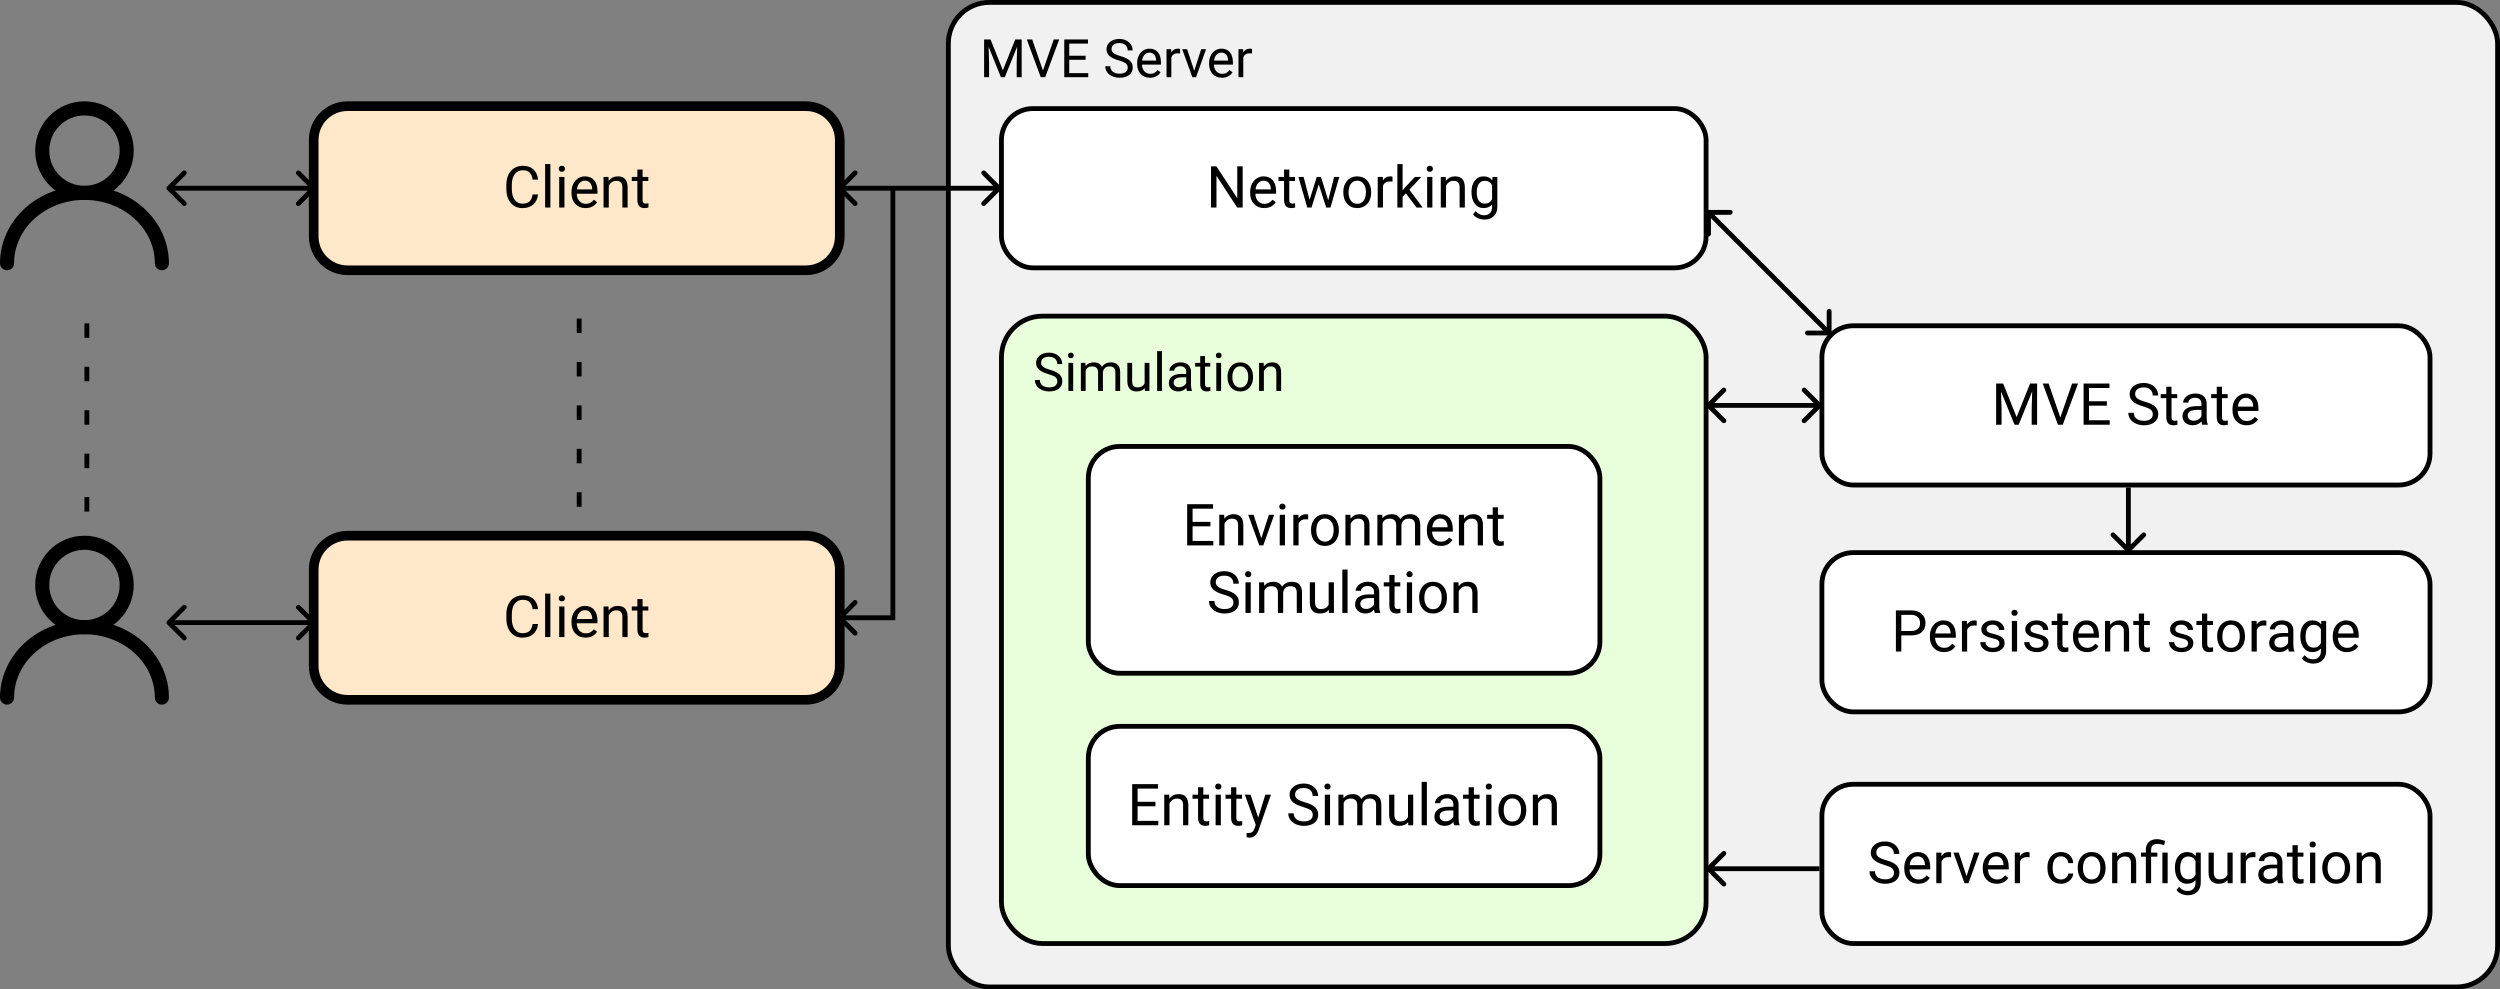 <svg width="518" height="205" viewBox="0 0 518 205" fill="none" xmlns="http://www.w3.org/2000/svg">
<rect x="0" y="0" width="518" height="205" fill="#808080" stroke="none"/>
<g clip-path="url(#clip0)">
<rect x="196.5" y="0.5" width="321" height="204" rx="8.5" fill="#F1F1F1"/>
<path d="M205.24 8.18L207.796 14.56L210.353 8.18H211.69V16H210.659V12.955L210.756 9.667L208.188 16H207.399L204.837 9.684L204.939 12.955V16H203.908V8.18H205.24ZM216.1 14.63L218.334 8.18H219.462L216.562 16H215.649L212.754 8.18H213.876L216.1 14.63ZM224.936 12.385H221.546V15.157H225.483V16H220.515V8.18H225.43V9.028H221.546V11.542H224.936V12.385ZM231.8 12.514C230.915 12.26 230.271 11.948 229.866 11.58C229.465 11.207 229.265 10.749 229.265 10.205C229.265 9.589 229.51 9.08 230 8.679C230.495 8.275 231.136 8.072 231.923 8.072C232.46 8.072 232.938 8.176 233.357 8.384C233.78 8.591 234.106 8.878 234.335 9.243C234.568 9.608 234.684 10.008 234.684 10.441H233.647C233.647 9.968 233.497 9.598 233.196 9.329C232.896 9.057 232.471 8.921 231.923 8.921C231.415 8.921 231.017 9.034 230.731 9.259C230.448 9.481 230.307 9.791 230.307 10.188C230.307 10.507 230.441 10.777 230.709 10.999C230.982 11.218 231.442 11.418 232.09 11.601C232.742 11.784 233.25 11.986 233.615 12.208C233.984 12.426 234.256 12.682 234.432 12.976C234.611 13.27 234.7 13.615 234.7 14.013C234.7 14.646 234.453 15.155 233.959 15.538C233.465 15.918 232.804 16.107 231.977 16.107C231.44 16.107 230.939 16.005 230.473 15.801C230.008 15.594 229.648 15.311 229.394 14.953C229.143 14.595 229.018 14.188 229.018 13.733H230.054C230.054 14.206 230.228 14.58 230.575 14.856C230.926 15.128 231.393 15.264 231.977 15.264C232.521 15.264 232.938 15.153 233.229 14.931C233.519 14.709 233.664 14.407 233.664 14.023C233.664 13.64 233.529 13.345 233.261 13.137C232.992 12.926 232.505 12.718 231.8 12.514ZM238.283 16.107C237.495 16.107 236.854 15.85 236.36 15.334C235.866 14.815 235.619 14.122 235.619 13.255V13.073C235.619 12.496 235.728 11.982 235.946 11.531C236.168 11.076 236.476 10.722 236.87 10.468C237.268 10.21 237.697 10.081 238.159 10.081C238.915 10.081 239.502 10.33 239.921 10.828C240.34 11.325 240.549 12.038 240.549 12.965V13.379H236.612C236.627 13.952 236.793 14.415 237.112 14.77C237.434 15.121 237.842 15.296 238.336 15.296C238.687 15.296 238.985 15.225 239.228 15.082C239.472 14.938 239.685 14.748 239.867 14.512L240.474 14.985C239.987 15.733 239.257 16.107 238.283 16.107ZM238.159 10.898C237.758 10.898 237.422 11.044 237.149 11.338C236.877 11.628 236.709 12.036 236.645 12.562H239.556V12.487C239.527 11.982 239.391 11.592 239.147 11.316C238.904 11.037 238.575 10.898 238.159 10.898ZM244.513 11.08C244.363 11.055 244.2 11.043 244.024 11.043C243.373 11.043 242.931 11.32 242.698 11.875V16H241.704V10.188H242.671L242.687 10.86C243.013 10.341 243.475 10.081 244.073 10.081C244.266 10.081 244.413 10.106 244.513 10.156V11.08ZM247.446 14.652L248.885 10.188H249.9L247.816 16H247.059L244.954 10.188H245.969L247.446 14.652ZM253.193 16.107C252.405 16.107 251.764 15.85 251.27 15.334C250.776 14.815 250.529 14.122 250.529 13.255V13.073C250.529 12.496 250.638 11.982 250.856 11.531C251.078 11.076 251.386 10.722 251.78 10.468C252.178 10.21 252.607 10.081 253.069 10.081C253.825 10.081 254.412 10.33 254.831 10.828C255.25 11.325 255.459 12.038 255.459 12.965V13.379H251.522C251.537 13.952 251.703 14.415 252.022 14.77C252.344 15.121 252.752 15.296 253.247 15.296C253.597 15.296 253.895 15.225 254.138 15.082C254.382 14.938 254.595 14.748 254.777 14.512L255.384 14.985C254.897 15.733 254.167 16.107 253.193 16.107ZM253.069 10.898C252.668 10.898 252.332 11.044 252.06 11.338C251.787 11.628 251.619 12.036 251.555 12.562H254.466V12.487C254.437 11.982 254.301 11.592 254.058 11.316C253.814 11.037 253.485 10.898 253.069 10.898ZM259.423 11.08C259.273 11.055 259.11 11.043 258.935 11.043C258.283 11.043 257.841 11.32 257.608 11.875V16H256.614V10.188H257.581L257.597 10.86C257.923 10.341 258.385 10.081 258.983 10.081C259.176 10.081 259.323 10.106 259.423 10.156V11.08Z" fill="black"/>
<rect x="196.5" y="0.5" width="321" height="204" rx="8.5" stroke="black"/>
<rect x="377.5" y="67.5" width="126" height="33" rx="6.5" fill="white"/>
<path d="M415.053 79.469L417.842 86.43L420.631 79.469H422.09V88H420.965V84.678L421.07 81.092L418.27 88H417.408L414.613 81.109L414.725 84.678V88H413.6V79.469H415.053ZM426.9 86.506L429.338 79.469H430.568L427.404 88H426.408L423.25 79.469H424.475L426.9 86.506ZM436.539 84.057H432.842V87.08H437.137V88H431.717V79.469H437.078V80.394H432.842V83.137H436.539V84.057ZM444.027 84.197C443.062 83.92 442.359 83.58 441.918 83.178C441.48 82.772 441.262 82.272 441.262 81.678C441.262 81.006 441.529 80.451 442.064 80.014C442.604 79.572 443.303 79.352 444.162 79.352C444.748 79.352 445.27 79.465 445.727 79.691C446.188 79.918 446.543 80.231 446.793 80.629C447.047 81.027 447.174 81.463 447.174 81.936H446.043C446.043 81.42 445.879 81.016 445.551 80.723C445.223 80.426 444.76 80.277 444.162 80.277C443.607 80.277 443.174 80.4 442.861 80.647C442.553 80.889 442.398 81.227 442.398 81.66C442.398 82.008 442.545 82.303 442.838 82.545C443.135 82.783 443.637 83.002 444.344 83.201C445.055 83.4 445.609 83.621 446.008 83.863C446.41 84.102 446.707 84.381 446.898 84.701C447.094 85.022 447.191 85.398 447.191 85.832C447.191 86.523 446.922 87.078 446.383 87.496C445.844 87.91 445.123 88.117 444.221 88.117C443.635 88.117 443.088 88.006 442.58 87.783C442.072 87.557 441.68 87.248 441.402 86.857C441.129 86.467 440.992 86.023 440.992 85.527H442.123C442.123 86.043 442.312 86.451 442.691 86.752C443.074 87.049 443.584 87.197 444.221 87.197C444.814 87.197 445.27 87.076 445.586 86.834C445.902 86.592 446.061 86.262 446.061 85.844C446.061 85.426 445.914 85.103 445.621 84.877C445.328 84.647 444.797 84.42 444.027 84.197ZM449.939 80.125V81.66H451.123V82.498H449.939V86.43C449.939 86.684 449.992 86.875 450.098 87.004C450.203 87.129 450.383 87.191 450.637 87.191C450.762 87.191 450.934 87.168 451.152 87.121V88C450.867 88.078 450.59 88.117 450.32 88.117C449.836 88.117 449.471 87.971 449.225 87.678C448.979 87.385 448.855 86.969 448.855 86.43V82.498H447.701V81.66H448.855V80.125H449.939ZM456.309 88C456.246 87.875 456.195 87.652 456.156 87.332C455.652 87.856 455.051 88.117 454.352 88.117C453.727 88.117 453.213 87.941 452.811 87.59C452.412 87.234 452.213 86.785 452.213 86.242C452.213 85.582 452.463 85.07 452.963 84.707C453.467 84.34 454.174 84.156 455.084 84.156H456.139V83.658C456.139 83.279 456.025 82.978 455.799 82.756C455.572 82.529 455.238 82.416 454.797 82.416C454.41 82.416 454.086 82.514 453.824 82.709C453.562 82.904 453.432 83.141 453.432 83.418H452.342C452.342 83.102 452.453 82.797 452.676 82.504C452.902 82.207 453.207 81.973 453.59 81.801C453.977 81.629 454.4 81.543 454.861 81.543C455.592 81.543 456.164 81.727 456.578 82.094C456.992 82.457 457.207 82.959 457.223 83.6V86.518C457.223 87.1 457.297 87.562 457.445 87.906V88H456.309ZM454.51 87.174C454.85 87.174 455.172 87.086 455.477 86.91C455.781 86.734 456.002 86.506 456.139 86.225V84.924H455.289C453.961 84.924 453.297 85.312 453.297 86.09C453.297 86.43 453.41 86.695 453.637 86.887C453.863 87.078 454.154 87.174 454.51 87.174ZM460.393 80.125V81.66H461.576V82.498H460.393V86.43C460.393 86.684 460.445 86.875 460.551 87.004C460.656 87.129 460.836 87.191 461.09 87.191C461.215 87.191 461.387 87.168 461.605 87.121V88C461.32 88.078 461.043 88.117 460.773 88.117C460.289 88.117 459.924 87.971 459.678 87.678C459.432 87.385 459.309 86.969 459.309 86.43V82.498H458.154V81.66H459.309V80.125H460.393ZM465.479 88.117C464.619 88.117 463.92 87.836 463.381 87.273C462.842 86.707 462.572 85.951 462.572 85.006V84.807C462.572 84.178 462.691 83.617 462.93 83.125C463.172 82.629 463.508 82.242 463.938 81.965C464.371 81.684 464.84 81.543 465.344 81.543C466.168 81.543 466.809 81.814 467.266 82.357C467.723 82.9 467.951 83.678 467.951 84.689V85.141H463.656C463.672 85.766 463.854 86.272 464.201 86.658C464.553 87.041 464.998 87.232 465.537 87.232C465.92 87.232 466.244 87.154 466.51 86.998C466.775 86.842 467.008 86.635 467.207 86.377L467.869 86.893C467.338 87.709 466.541 88.117 465.479 88.117ZM465.344 82.434C464.906 82.434 464.539 82.594 464.242 82.914C463.945 83.231 463.762 83.676 463.691 84.25H466.867V84.168C466.836 83.617 466.688 83.191 466.422 82.891C466.156 82.586 465.797 82.434 465.344 82.434Z" fill="black"/>
<rect x="377.5" y="67.5" width="126" height="33" rx="6.5" stroke="black"/>
<rect x="207.5" y="22.5" width="146" height="33" rx="6.5" fill="white"/>
<path d="M257.479 43H256.348L252.053 36.426V43H250.922V34.469H252.053L256.359 41.072V34.469H257.479V43ZM261.938 43.117C261.078 43.117 260.379 42.836 259.84 42.273C259.301 41.707 259.031 40.951 259.031 40.006V39.807C259.031 39.178 259.15 38.617 259.389 38.125C259.631 37.629 259.967 37.242 260.396 36.965C260.83 36.684 261.299 36.543 261.803 36.543C262.627 36.543 263.268 36.815 263.725 37.357C264.182 37.9 264.41 38.678 264.41 39.69V40.141H260.115C260.131 40.766 260.312 41.272 260.66 41.658C261.012 42.041 261.457 42.232 261.996 42.232C262.379 42.232 262.703 42.154 262.969 41.998C263.234 41.842 263.467 41.635 263.666 41.377L264.328 41.893C263.797 42.709 263 43.117 261.938 43.117ZM261.803 37.434C261.365 37.434 260.998 37.594 260.701 37.914C260.404 38.23 260.221 38.676 260.15 39.25H263.326V39.168C263.295 38.617 263.146 38.191 262.881 37.891C262.615 37.586 262.256 37.434 261.803 37.434ZM267.141 35.125V36.66H268.324V37.498H267.141V41.43C267.141 41.684 267.193 41.875 267.299 42.004C267.404 42.129 267.584 42.191 267.838 42.191C267.963 42.191 268.135 42.168 268.354 42.121V43C268.068 43.078 267.791 43.117 267.521 43.117C267.037 43.117 266.672 42.971 266.426 42.678C266.18 42.385 266.057 41.969 266.057 41.43V37.498H264.902V36.66H266.057V35.125H267.141ZM275.209 41.506L276.428 36.66H277.512L275.666 43H274.787L273.246 38.195L271.746 43H270.867L269.027 36.66H270.105L271.354 41.406L272.83 36.66H273.703L275.209 41.506ZM278.332 39.772C278.332 39.15 278.453 38.592 278.695 38.096C278.941 37.6 279.281 37.217 279.715 36.947C280.152 36.678 280.65 36.543 281.209 36.543C282.072 36.543 282.77 36.842 283.301 37.44C283.836 38.037 284.104 38.832 284.104 39.824V39.9C284.104 40.518 283.984 41.072 283.746 41.565C283.512 42.053 283.174 42.434 282.732 42.707C282.295 42.98 281.791 43.117 281.221 43.117C280.361 43.117 279.664 42.818 279.129 42.221C278.598 41.623 278.332 40.832 278.332 39.848V39.772ZM279.422 39.9C279.422 40.603 279.584 41.168 279.908 41.594C280.236 42.02 280.674 42.232 281.221 42.232C281.771 42.232 282.209 42.018 282.533 41.588C282.857 41.154 283.02 40.549 283.02 39.772C283.02 39.076 282.854 38.514 282.521 38.084C282.193 37.65 281.756 37.434 281.209 37.434C280.674 37.434 280.242 37.647 279.914 38.072C279.586 38.498 279.422 39.107 279.422 39.9ZM288.527 37.633C288.363 37.605 288.186 37.592 287.994 37.592C287.283 37.592 286.801 37.895 286.547 38.5V43H285.463V36.66H286.518L286.535 37.393C286.891 36.826 287.395 36.543 288.047 36.543C288.258 36.543 288.418 36.57 288.527 36.625V37.633ZM291.299 40.065L290.619 40.773V43H289.535V34H290.619V39.443L291.199 38.746L293.174 36.66H294.492L292.025 39.309L294.779 43H293.508L291.299 40.065ZM296.789 43H295.705V36.66H296.789V43ZM295.617 34.978C295.617 34.803 295.67 34.654 295.775 34.533C295.885 34.412 296.045 34.352 296.256 34.352C296.467 34.352 296.627 34.412 296.736 34.533C296.846 34.654 296.9 34.803 296.9 34.978C296.9 35.154 296.846 35.301 296.736 35.418C296.627 35.535 296.467 35.594 296.256 35.594C296.045 35.594 295.885 35.535 295.775 35.418C295.67 35.301 295.617 35.154 295.617 34.978ZM299.555 36.66L299.59 37.457C300.074 36.848 300.707 36.543 301.488 36.543C302.828 36.543 303.504 37.299 303.516 38.81V43H302.432V38.805C302.428 38.348 302.322 38.01 302.115 37.791C301.912 37.572 301.594 37.463 301.16 37.463C300.809 37.463 300.5 37.557 300.234 37.744C299.969 37.932 299.762 38.178 299.613 38.482V43H298.529V36.66H299.555ZM304.893 39.777C304.893 38.789 305.121 38.004 305.578 37.422C306.035 36.836 306.641 36.543 307.395 36.543C308.168 36.543 308.771 36.816 309.205 37.363L309.258 36.66H310.248V42.848C310.248 43.668 310.004 44.315 309.516 44.787C309.031 45.26 308.379 45.496 307.559 45.496C307.102 45.496 306.654 45.398 306.217 45.203C305.779 45.008 305.445 44.74 305.215 44.4L305.777 43.75C306.242 44.324 306.811 44.611 307.482 44.611C308.01 44.611 308.42 44.463 308.713 44.166C309.01 43.869 309.158 43.451 309.158 42.912V42.367C308.725 42.867 308.133 43.117 307.383 43.117C306.641 43.117 306.039 42.818 305.578 42.221C305.121 41.623 304.893 40.809 304.893 39.777ZM305.982 39.9C305.982 40.615 306.129 41.178 306.422 41.588C306.715 41.994 307.125 42.197 307.652 42.197C308.336 42.197 308.838 41.887 309.158 41.266V38.371C308.826 37.766 308.328 37.463 307.664 37.463C307.137 37.463 306.725 37.668 306.428 38.078C306.131 38.488 305.982 39.096 305.982 39.9Z" fill="black"/>
<rect x="207.5" y="22.5" width="146" height="33" rx="6.5" stroke="black"/>
<rect x="377.5" y="162.5" width="126" height="33" rx="6.5" fill="white"/>
<path d="M390.396 179.197C389.432 178.92 388.729 178.58 388.287 178.178C387.85 177.771 387.631 177.271 387.631 176.678C387.631 176.006 387.898 175.451 388.434 175.014C388.973 174.572 389.672 174.352 390.531 174.352C391.117 174.352 391.639 174.465 392.096 174.691C392.557 174.918 392.912 175.23 393.162 175.629C393.416 176.027 393.543 176.463 393.543 176.936H392.412C392.412 176.42 392.248 176.016 391.92 175.723C391.592 175.426 391.129 175.277 390.531 175.277C389.977 175.277 389.543 175.4 389.23 175.646C388.922 175.889 388.768 176.227 388.768 176.66C388.768 177.008 388.914 177.303 389.207 177.545C389.504 177.783 390.006 178.002 390.713 178.201C391.424 178.4 391.979 178.621 392.377 178.863C392.779 179.102 393.076 179.381 393.268 179.701C393.463 180.021 393.561 180.398 393.561 180.832C393.561 181.523 393.291 182.078 392.752 182.496C392.213 182.91 391.492 183.117 390.59 183.117C390.004 183.117 389.457 183.006 388.949 182.783C388.441 182.557 388.049 182.248 387.771 181.857C387.498 181.467 387.361 181.023 387.361 180.527H388.492C388.492 181.043 388.682 181.451 389.061 181.752C389.443 182.049 389.953 182.197 390.59 182.197C391.184 182.197 391.639 182.076 391.955 181.834C392.271 181.592 392.43 181.262 392.43 180.844C392.43 180.426 392.283 180.104 391.99 179.877C391.697 179.646 391.166 179.42 390.396 179.197ZM397.469 183.117C396.609 183.117 395.91 182.836 395.371 182.273C394.832 181.707 394.562 180.951 394.562 180.006V179.807C394.562 179.178 394.682 178.617 394.92 178.125C395.162 177.629 395.498 177.242 395.928 176.965C396.361 176.684 396.83 176.543 397.334 176.543C398.158 176.543 398.799 176.814 399.256 177.357C399.713 177.9 399.941 178.678 399.941 179.689V180.141H395.646C395.662 180.766 395.844 181.271 396.191 181.658C396.543 182.041 396.988 182.232 397.527 182.232C397.91 182.232 398.234 182.154 398.5 181.998C398.766 181.842 398.998 181.635 399.197 181.377L399.859 181.893C399.328 182.709 398.531 183.117 397.469 183.117ZM397.334 177.434C396.896 177.434 396.529 177.594 396.232 177.914C395.936 178.23 395.752 178.676 395.682 179.25H398.857V179.168C398.826 178.617 398.678 178.191 398.412 177.891C398.146 177.586 397.787 177.434 397.334 177.434ZM404.266 177.633C404.102 177.605 403.924 177.592 403.732 177.592C403.021 177.592 402.539 177.895 402.285 178.5V183H401.201V176.66H402.256L402.273 177.393C402.629 176.826 403.133 176.543 403.785 176.543C403.996 176.543 404.156 176.57 404.266 176.625V177.633ZM407.465 181.529L409.035 176.66H410.143L407.869 183H407.043L404.746 176.66H405.854L407.465 181.529ZM413.734 183.117C412.875 183.117 412.176 182.836 411.637 182.273C411.098 181.707 410.828 180.951 410.828 180.006V179.807C410.828 179.178 410.947 178.617 411.186 178.125C411.428 177.629 411.764 177.242 412.193 176.965C412.627 176.684 413.096 176.543 413.6 176.543C414.424 176.543 415.064 176.814 415.521 177.357C415.979 177.9 416.207 178.678 416.207 179.689V180.141H411.912C411.928 180.766 412.109 181.271 412.457 181.658C412.809 182.041 413.254 182.232 413.793 182.232C414.176 182.232 414.5 182.154 414.766 181.998C415.031 181.842 415.264 181.635 415.463 181.377L416.125 181.893C415.594 182.709 414.797 183.117 413.734 183.117ZM413.6 177.434C413.162 177.434 412.795 177.594 412.498 177.914C412.201 178.23 412.018 178.676 411.947 179.25H415.123V179.168C415.092 178.617 414.943 178.191 414.678 177.891C414.412 177.586 414.053 177.434 413.6 177.434ZM420.531 177.633C420.367 177.605 420.189 177.592 419.998 177.592C419.287 177.592 418.805 177.895 418.551 178.5V183H417.467V176.66H418.521L418.539 177.393C418.895 176.826 419.398 176.543 420.051 176.543C420.262 176.543 420.422 176.57 420.531 176.625V177.633ZM427.053 182.232C427.439 182.232 427.777 182.115 428.066 181.881C428.355 181.646 428.516 181.354 428.547 181.002H429.572C429.553 181.365 429.428 181.711 429.197 182.039C428.967 182.367 428.658 182.629 428.271 182.824C427.889 183.02 427.482 183.117 427.053 183.117C426.189 183.117 425.502 182.83 424.99 182.256C424.482 181.678 424.229 180.889 424.229 179.889V179.707C424.229 179.09 424.342 178.541 424.568 178.061C424.795 177.58 425.119 177.207 425.541 176.941C425.967 176.676 426.469 176.543 427.047 176.543C427.758 176.543 428.348 176.756 428.816 177.182C429.289 177.607 429.541 178.16 429.572 178.84H428.547C428.516 178.43 428.359 178.094 428.078 177.832C427.801 177.566 427.457 177.434 427.047 177.434C426.496 177.434 426.068 177.633 425.764 178.031C425.463 178.426 425.312 178.998 425.312 179.748V179.953C425.312 180.684 425.463 181.246 425.764 181.641C426.064 182.035 426.494 182.232 427.053 182.232ZM430.504 179.771C430.504 179.15 430.625 178.592 430.867 178.096C431.113 177.6 431.453 177.217 431.887 176.947C432.324 176.678 432.822 176.543 433.381 176.543C434.244 176.543 434.941 176.842 435.473 177.439C436.008 178.037 436.275 178.832 436.275 179.824V179.9C436.275 180.518 436.156 181.072 435.918 181.564C435.684 182.053 435.346 182.434 434.904 182.707C434.467 182.98 433.963 183.117 433.393 183.117C432.533 183.117 431.836 182.818 431.301 182.221C430.77 181.623 430.504 180.832 430.504 179.848V179.771ZM431.594 179.9C431.594 180.604 431.756 181.168 432.08 181.594C432.408 182.02 432.846 182.232 433.393 182.232C433.943 182.232 434.381 182.018 434.705 181.588C435.029 181.154 435.191 180.549 435.191 179.771C435.191 179.076 435.025 178.514 434.693 178.084C434.365 177.65 433.928 177.434 433.381 177.434C432.846 177.434 432.414 177.646 432.086 178.072C431.758 178.498 431.594 179.107 431.594 179.9ZM438.66 176.66L438.695 177.457C439.18 176.848 439.812 176.543 440.594 176.543C441.934 176.543 442.609 177.299 442.621 178.811V183H441.537V178.805C441.533 178.348 441.428 178.01 441.221 177.791C441.018 177.572 440.699 177.463 440.266 177.463C439.914 177.463 439.605 177.557 439.34 177.744C439.074 177.932 438.867 178.178 438.719 178.482V183H437.635V176.66H438.66ZM444.619 183V177.498H443.617V176.66H444.619V176.121C444.619 175.414 444.82 174.863 445.223 174.469C445.629 174.074 446.201 173.877 446.939 173.877C447.377 173.877 447.93 173.996 448.598 174.234L448.416 175.148C447.928 174.953 447.463 174.855 447.021 174.855C446.557 174.855 446.221 174.961 446.014 175.172C445.811 175.379 445.709 175.691 445.709 176.109V176.66H447.004V177.498H445.709V183H444.619ZM449.137 183H448.047V176.66H449.137V183ZM450.643 179.777C450.643 178.789 450.871 178.004 451.328 177.422C451.785 176.836 452.391 176.543 453.145 176.543C453.918 176.543 454.521 176.816 454.955 177.363L455.008 176.66H455.998V182.848C455.998 183.668 455.754 184.314 455.266 184.787C454.781 185.26 454.129 185.496 453.309 185.496C452.852 185.496 452.404 185.398 451.967 185.203C451.529 185.008 451.195 184.74 450.965 184.4L451.527 183.75C451.992 184.324 452.561 184.611 453.232 184.611C453.76 184.611 454.17 184.463 454.463 184.166C454.76 183.869 454.908 183.451 454.908 182.912V182.367C454.475 182.867 453.883 183.117 453.133 183.117C452.391 183.117 451.789 182.818 451.328 182.221C450.871 181.623 450.643 180.809 450.643 179.777ZM451.732 179.9C451.732 180.615 451.879 181.178 452.172 181.588C452.465 181.994 452.875 182.197 453.402 182.197C454.086 182.197 454.588 181.887 454.908 181.266V178.371C454.576 177.766 454.078 177.463 453.414 177.463C452.887 177.463 452.475 177.668 452.178 178.078C451.881 178.488 451.732 179.096 451.732 179.9ZM461.553 182.373C461.131 182.869 460.512 183.117 459.695 183.117C459.02 183.117 458.504 182.922 458.148 182.531C457.797 182.137 457.619 181.555 457.615 180.785V176.66H458.699V180.756C458.699 181.717 459.09 182.197 459.871 182.197C460.699 182.197 461.25 181.889 461.523 181.271V176.66H462.607V183H461.576L461.553 182.373ZM467.324 177.633C467.16 177.605 466.982 177.592 466.791 177.592C466.08 177.592 465.598 177.895 465.344 178.5V183H464.26V176.66H465.314L465.332 177.393C465.688 176.826 466.191 176.543 466.844 176.543C467.055 176.543 467.215 176.57 467.324 176.625V177.633ZM472.006 183C471.943 182.875 471.893 182.652 471.854 182.332C471.35 182.855 470.748 183.117 470.049 183.117C469.424 183.117 468.91 182.941 468.508 182.59C468.109 182.234 467.91 181.785 467.91 181.242C467.91 180.582 468.16 180.07 468.66 179.707C469.164 179.34 469.871 179.156 470.781 179.156H471.836V178.658C471.836 178.279 471.723 177.979 471.496 177.756C471.27 177.529 470.936 177.416 470.494 177.416C470.107 177.416 469.783 177.514 469.521 177.709C469.26 177.904 469.129 178.141 469.129 178.418H468.039C468.039 178.102 468.15 177.797 468.373 177.504C468.6 177.207 468.904 176.973 469.287 176.801C469.674 176.629 470.098 176.543 470.559 176.543C471.289 176.543 471.861 176.727 472.275 177.094C472.689 177.457 472.904 177.959 472.92 178.6V181.518C472.92 182.1 472.994 182.562 473.143 182.906V183H472.006ZM470.207 182.174C470.547 182.174 470.869 182.086 471.174 181.91C471.479 181.734 471.699 181.506 471.836 181.225V179.924H470.986C469.658 179.924 468.994 180.312 468.994 181.09C468.994 181.43 469.107 181.695 469.334 181.887C469.561 182.078 469.852 182.174 470.207 182.174ZM476.09 175.125V176.66H477.273V177.498H476.09V181.43C476.09 181.684 476.143 181.875 476.248 182.004C476.354 182.129 476.533 182.191 476.787 182.191C476.912 182.191 477.084 182.168 477.303 182.121V183C477.018 183.078 476.74 183.117 476.471 183.117C475.986 183.117 475.621 182.971 475.375 182.678C475.129 182.385 475.006 181.969 475.006 181.43V177.498H473.852V176.66H475.006V175.125H476.09ZM479.723 183H478.639V176.66H479.723V183ZM478.551 174.979C478.551 174.803 478.604 174.654 478.709 174.533C478.818 174.412 478.979 174.352 479.189 174.352C479.4 174.352 479.561 174.412 479.67 174.533C479.779 174.654 479.834 174.803 479.834 174.979C479.834 175.154 479.779 175.301 479.67 175.418C479.561 175.535 479.4 175.594 479.189 175.594C478.979 175.594 478.818 175.535 478.709 175.418C478.604 175.301 478.551 175.154 478.551 174.979ZM481.176 179.771C481.176 179.15 481.297 178.592 481.539 178.096C481.785 177.6 482.125 177.217 482.559 176.947C482.996 176.678 483.494 176.543 484.053 176.543C484.916 176.543 485.613 176.842 486.145 177.439C486.68 178.037 486.947 178.832 486.947 179.824V179.9C486.947 180.518 486.828 181.072 486.59 181.564C486.355 182.053 486.018 182.434 485.576 182.707C485.139 182.98 484.635 183.117 484.064 183.117C483.205 183.117 482.508 182.818 481.973 182.221C481.441 181.623 481.176 180.832 481.176 179.848V179.771ZM482.266 179.9C482.266 180.604 482.428 181.168 482.752 181.594C483.08 182.02 483.518 182.232 484.064 182.232C484.615 182.232 485.053 182.018 485.377 181.588C485.701 181.154 485.863 180.549 485.863 179.771C485.863 179.076 485.697 178.514 485.365 178.084C485.037 177.65 484.6 177.434 484.053 177.434C483.518 177.434 483.086 177.646 482.758 178.072C482.43 178.498 482.266 179.107 482.266 179.9ZM489.332 176.66L489.367 177.457C489.852 176.848 490.484 176.543 491.266 176.543C492.605 176.543 493.281 177.299 493.293 178.811V183H492.209V178.805C492.205 178.348 492.1 178.01 491.893 177.791C491.689 177.572 491.371 177.463 490.938 177.463C490.586 177.463 490.277 177.557 490.012 177.744C489.746 177.932 489.539 178.178 489.391 178.482V183H488.307V176.66H489.332Z" fill="black"/>
<rect x="377.5" y="162.5" width="126" height="33" rx="6.5" stroke="black"/>
<rect x="377.5" y="114.5" width="126" height="33" rx="6.5" fill="white"/>
<path d="M393.953 131.66V135H392.828V126.469H395.975C396.908 126.469 397.639 126.707 398.166 127.184C398.697 127.66 398.963 128.291 398.963 129.076C398.963 129.904 398.703 130.543 398.184 130.992C397.668 131.438 396.928 131.66 395.963 131.66H393.953ZM393.953 130.74H395.975C396.576 130.74 397.037 130.6 397.357 130.318C397.678 130.033 397.838 129.623 397.838 129.088C397.838 128.58 397.678 128.174 397.357 127.869C397.037 127.564 396.598 127.406 396.039 127.395H393.953V130.74ZM402.777 135.117C401.918 135.117 401.219 134.836 400.68 134.273C400.141 133.707 399.871 132.951 399.871 132.006V131.807C399.871 131.178 399.99 130.617 400.229 130.125C400.471 129.629 400.807 129.242 401.236 128.965C401.67 128.684 402.139 128.543 402.643 128.543C403.467 128.543 404.107 128.814 404.564 129.357C405.021 129.9 405.25 130.678 405.25 131.689V132.141H400.955C400.971 132.766 401.152 133.271 401.5 133.658C401.852 134.041 402.297 134.232 402.836 134.232C403.219 134.232 403.543 134.154 403.809 133.998C404.074 133.842 404.307 133.635 404.506 133.377L405.168 133.893C404.637 134.709 403.84 135.117 402.777 135.117ZM402.643 129.434C402.205 129.434 401.838 129.594 401.541 129.914C401.244 130.23 401.061 130.676 400.99 131.25H404.166V131.168C404.135 130.617 403.986 130.191 403.721 129.891C403.455 129.586 403.096 129.434 402.643 129.434ZM409.574 129.633C409.41 129.605 409.232 129.592 409.041 129.592C408.33 129.592 407.848 129.895 407.594 130.5V135H406.51V128.66H407.564L407.582 129.393C407.938 128.826 408.441 128.543 409.094 128.543C409.305 128.543 409.465 128.57 409.574 128.625V129.633ZM414.268 133.318C414.268 133.025 414.156 132.799 413.934 132.639C413.715 132.475 413.33 132.334 412.779 132.217C412.232 132.1 411.797 131.959 411.473 131.795C411.152 131.631 410.914 131.436 410.758 131.209C410.605 130.982 410.529 130.713 410.529 130.4C410.529 129.881 410.748 129.441 411.186 129.082C411.627 128.723 412.189 128.543 412.873 128.543C413.592 128.543 414.174 128.729 414.619 129.1C415.068 129.471 415.293 129.945 415.293 130.523H414.203C414.203 130.227 414.076 129.971 413.822 129.756C413.572 129.541 413.256 129.434 412.873 129.434C412.479 129.434 412.17 129.52 411.947 129.691C411.725 129.863 411.613 130.088 411.613 130.365C411.613 130.627 411.717 130.824 411.924 130.957C412.131 131.09 412.504 131.217 413.043 131.338C413.586 131.459 414.025 131.604 414.361 131.771C414.697 131.939 414.945 132.143 415.105 132.381C415.27 132.615 415.352 132.902 415.352 133.242C415.352 133.809 415.125 134.264 414.672 134.607C414.219 134.947 413.631 135.117 412.908 135.117C412.4 135.117 411.951 135.027 411.561 134.848C411.17 134.668 410.863 134.418 410.641 134.098C410.422 133.773 410.312 133.424 410.312 133.049H411.396C411.416 133.412 411.561 133.701 411.83 133.916C412.104 134.127 412.463 134.232 412.908 134.232C413.318 134.232 413.646 134.15 413.893 133.986C414.143 133.818 414.268 133.596 414.268 133.318ZM417.941 135H416.857V128.66H417.941V135ZM416.77 126.979C416.77 126.803 416.822 126.654 416.928 126.533C417.037 126.412 417.197 126.352 417.408 126.352C417.619 126.352 417.779 126.412 417.889 126.533C417.998 126.654 418.053 126.803 418.053 126.979C418.053 127.154 417.998 127.301 417.889 127.418C417.779 127.535 417.619 127.594 417.408 127.594C417.197 127.594 417.037 127.535 416.928 127.418C416.822 127.301 416.77 127.154 416.77 126.979ZM423.373 133.318C423.373 133.025 423.262 132.799 423.039 132.639C422.82 132.475 422.436 132.334 421.885 132.217C421.338 132.1 420.902 131.959 420.578 131.795C420.258 131.631 420.02 131.436 419.863 131.209C419.711 130.982 419.635 130.713 419.635 130.4C419.635 129.881 419.854 129.441 420.291 129.082C420.732 128.723 421.295 128.543 421.979 128.543C422.697 128.543 423.279 128.729 423.725 129.1C424.174 129.471 424.398 129.945 424.398 130.523H423.309C423.309 130.227 423.182 129.971 422.928 129.756C422.678 129.541 422.361 129.434 421.979 129.434C421.584 129.434 421.275 129.52 421.053 129.691C420.83 129.863 420.719 130.088 420.719 130.365C420.719 130.627 420.822 130.824 421.029 130.957C421.236 131.09 421.609 131.217 422.148 131.338C422.691 131.459 423.131 131.604 423.467 131.771C423.803 131.939 424.051 132.143 424.211 132.381C424.375 132.615 424.457 132.902 424.457 133.242C424.457 133.809 424.23 134.264 423.777 134.607C423.324 134.947 422.736 135.117 422.014 135.117C421.506 135.117 421.057 135.027 420.666 134.848C420.275 134.668 419.969 134.418 419.746 134.098C419.527 133.773 419.418 133.424 419.418 133.049H420.502C420.521 133.412 420.666 133.701 420.936 133.916C421.209 134.127 421.568 134.232 422.014 134.232C422.424 134.232 422.752 134.15 422.998 133.986C423.248 133.818 423.373 133.596 423.373 133.318ZM427.34 127.125V128.66H428.523V129.498H427.34V133.43C427.34 133.684 427.393 133.875 427.498 134.004C427.604 134.129 427.783 134.191 428.037 134.191C428.162 134.191 428.334 134.168 428.553 134.121V135C428.268 135.078 427.99 135.117 427.721 135.117C427.236 135.117 426.871 134.971 426.625 134.678C426.379 134.385 426.256 133.969 426.256 133.43V129.498H425.102V128.66H426.256V127.125H427.34ZM432.426 135.117C431.566 135.117 430.867 134.836 430.328 134.273C429.789 133.707 429.52 132.951 429.52 132.006V131.807C429.52 131.178 429.639 130.617 429.877 130.125C430.119 129.629 430.455 129.242 430.885 128.965C431.318 128.684 431.787 128.543 432.291 128.543C433.115 128.543 433.756 128.814 434.213 129.357C434.67 129.9 434.898 130.678 434.898 131.689V132.141H430.604C430.619 132.766 430.801 133.271 431.148 133.658C431.5 134.041 431.945 134.232 432.484 134.232C432.867 134.232 433.191 134.154 433.457 133.998C433.723 133.842 433.955 133.635 434.154 133.377L434.816 133.893C434.285 134.709 433.488 135.117 432.426 135.117ZM432.291 129.434C431.854 129.434 431.486 129.594 431.189 129.914C430.893 130.23 430.709 130.676 430.639 131.25H433.814V131.168C433.783 130.617 433.635 130.191 433.369 129.891C433.104 129.586 432.744 129.434 432.291 129.434ZM437.184 128.66L437.219 129.457C437.703 128.848 438.336 128.543 439.117 128.543C440.457 128.543 441.133 129.299 441.145 130.811V135H440.061V130.805C440.057 130.348 439.951 130.01 439.744 129.791C439.541 129.572 439.223 129.463 438.789 129.463C438.438 129.463 438.129 129.557 437.863 129.744C437.598 129.932 437.391 130.178 437.242 130.482V135H436.158V128.66H437.184ZM444.25 127.125V128.66H445.434V129.498H444.25V133.43C444.25 133.684 444.303 133.875 444.408 134.004C444.514 134.129 444.693 134.191 444.947 134.191C445.072 134.191 445.244 134.168 445.463 134.121V135C445.178 135.078 444.9 135.117 444.631 135.117C444.146 135.117 443.781 134.971 443.535 134.678C443.289 134.385 443.166 133.969 443.166 133.43V129.498H442.012V128.66H443.166V127.125H444.25ZM453.373 133.318C453.373 133.025 453.262 132.799 453.039 132.639C452.82 132.475 452.436 132.334 451.885 132.217C451.338 132.1 450.902 131.959 450.578 131.795C450.258 131.631 450.02 131.436 449.863 131.209C449.711 130.982 449.635 130.713 449.635 130.4C449.635 129.881 449.854 129.441 450.291 129.082C450.732 128.723 451.295 128.543 451.979 128.543C452.697 128.543 453.279 128.729 453.725 129.1C454.174 129.471 454.398 129.945 454.398 130.523H453.309C453.309 130.227 453.182 129.971 452.928 129.756C452.678 129.541 452.361 129.434 451.979 129.434C451.584 129.434 451.275 129.52 451.053 129.691C450.83 129.863 450.719 130.088 450.719 130.365C450.719 130.627 450.822 130.824 451.029 130.957C451.236 131.09 451.609 131.217 452.148 131.338C452.691 131.459 453.131 131.604 453.467 131.771C453.803 131.939 454.051 132.143 454.211 132.381C454.375 132.615 454.457 132.902 454.457 133.242C454.457 133.809 454.23 134.264 453.777 134.607C453.324 134.947 452.736 135.117 452.014 135.117C451.506 135.117 451.057 135.027 450.666 134.848C450.275 134.668 449.969 134.418 449.746 134.098C449.527 133.773 449.418 133.424 449.418 133.049H450.502C450.521 133.412 450.666 133.701 450.936 133.916C451.209 134.127 451.568 134.232 452.014 134.232C452.424 134.232 452.752 134.15 452.998 133.986C453.248 133.818 453.373 133.596 453.373 133.318ZM457.34 127.125V128.66H458.523V129.498H457.34V133.43C457.34 133.684 457.393 133.875 457.498 134.004C457.604 134.129 457.783 134.191 458.037 134.191C458.162 134.191 458.334 134.168 458.553 134.121V135C458.268 135.078 457.99 135.117 457.721 135.117C457.236 135.117 456.871 134.971 456.625 134.678C456.379 134.385 456.256 133.969 456.256 133.43V129.498H455.102V128.66H456.256V127.125H457.34ZM459.391 131.771C459.391 131.15 459.512 130.592 459.754 130.096C460 129.6 460.34 129.217 460.773 128.947C461.211 128.678 461.709 128.543 462.268 128.543C463.131 128.543 463.828 128.842 464.359 129.439C464.895 130.037 465.162 130.832 465.162 131.824V131.9C465.162 132.518 465.043 133.072 464.805 133.564C464.57 134.053 464.232 134.434 463.791 134.707C463.354 134.98 462.85 135.117 462.279 135.117C461.42 135.117 460.723 134.818 460.188 134.221C459.656 133.623 459.391 132.832 459.391 131.848V131.771ZM460.48 131.9C460.48 132.604 460.643 133.168 460.967 133.594C461.295 134.02 461.732 134.232 462.279 134.232C462.83 134.232 463.268 134.018 463.592 133.588C463.916 133.154 464.078 132.549 464.078 131.771C464.078 131.076 463.912 130.514 463.58 130.084C463.252 129.65 462.814 129.434 462.268 129.434C461.732 129.434 461.301 129.646 460.973 130.072C460.645 130.498 460.48 131.107 460.48 131.9ZM469.586 129.633C469.422 129.605 469.244 129.592 469.053 129.592C468.342 129.592 467.859 129.895 467.605 130.5V135H466.521V128.66H467.576L467.594 129.393C467.949 128.826 468.453 128.543 469.105 128.543C469.316 128.543 469.477 128.57 469.586 128.625V129.633ZM474.268 135C474.205 134.875 474.154 134.652 474.115 134.332C473.611 134.855 473.01 135.117 472.311 135.117C471.686 135.117 471.172 134.941 470.77 134.59C470.371 134.234 470.172 133.785 470.172 133.242C470.172 132.582 470.422 132.07 470.922 131.707C471.426 131.34 472.133 131.156 473.043 131.156H474.098V130.658C474.098 130.279 473.984 129.979 473.758 129.756C473.531 129.529 473.197 129.416 472.756 129.416C472.369 129.416 472.045 129.514 471.783 129.709C471.521 129.904 471.391 130.141 471.391 130.418H470.301C470.301 130.102 470.412 129.797 470.635 129.504C470.861 129.207 471.166 128.973 471.549 128.801C471.936 128.629 472.359 128.543 472.82 128.543C473.551 128.543 474.123 128.727 474.537 129.094C474.951 129.457 475.166 129.959 475.182 130.6V133.518C475.182 134.1 475.256 134.562 475.404 134.906V135H474.268ZM472.469 134.174C472.809 134.174 473.131 134.086 473.436 133.91C473.74 133.734 473.961 133.506 474.098 133.225V131.924H473.248C471.92 131.924 471.256 132.312 471.256 133.09C471.256 133.43 471.369 133.695 471.596 133.887C471.822 134.078 472.113 134.174 472.469 134.174ZM476.623 131.777C476.623 130.789 476.852 130.004 477.309 129.422C477.766 128.836 478.371 128.543 479.125 128.543C479.898 128.543 480.502 128.816 480.936 129.363L480.988 128.66H481.979V134.848C481.979 135.668 481.734 136.314 481.246 136.787C480.762 137.26 480.109 137.496 479.289 137.496C478.832 137.496 478.385 137.398 477.947 137.203C477.51 137.008 477.176 136.74 476.945 136.4L477.508 135.75C477.973 136.324 478.541 136.611 479.213 136.611C479.74 136.611 480.15 136.463 480.443 136.166C480.74 135.869 480.889 135.451 480.889 134.912V134.367C480.455 134.867 479.863 135.117 479.113 135.117C478.371 135.117 477.77 134.818 477.309 134.221C476.852 133.623 476.623 132.809 476.623 131.777ZM477.713 131.9C477.713 132.615 477.859 133.178 478.152 133.588C478.445 133.994 478.855 134.197 479.383 134.197C480.066 134.197 480.568 133.887 480.889 133.266V130.371C480.557 129.766 480.059 129.463 479.395 129.463C478.867 129.463 478.455 129.668 478.158 130.078C477.861 130.488 477.713 131.096 477.713 131.9ZM486.25 135.117C485.391 135.117 484.691 134.836 484.152 134.273C483.613 133.707 483.344 132.951 483.344 132.006V131.807C483.344 131.178 483.463 130.617 483.701 130.125C483.943 129.629 484.279 129.242 484.709 128.965C485.143 128.684 485.611 128.543 486.115 128.543C486.939 128.543 487.58 128.814 488.037 129.357C488.494 129.9 488.723 130.678 488.723 131.689V132.141H484.428C484.443 132.766 484.625 133.271 484.973 133.658C485.324 134.041 485.77 134.232 486.309 134.232C486.691 134.232 487.016 134.154 487.281 133.998C487.547 133.842 487.779 133.635 487.979 133.377L488.641 133.893C488.109 134.709 487.312 135.117 486.25 135.117ZM486.115 129.434C485.678 129.434 485.311 129.594 485.014 129.914C484.717 130.23 484.533 130.676 484.463 131.25H487.639V131.168C487.607 130.617 487.459 130.191 487.193 129.891C486.928 129.586 486.568 129.434 486.115 129.434Z" fill="black"/>
<rect x="377.5" y="114.5" width="126" height="33" rx="6.5" stroke="black"/>
<rect x="207.5" y="65.5" width="146" height="130" rx="8.5" fill="#E9FFDB"/>
<path d="M217.212 77.514C216.327 77.26 215.683 76.948 215.278 76.58C214.877 76.207 214.677 75.749 214.677 75.205C214.677 74.589 214.922 74.08 215.413 73.679C215.907 73.275 216.548 73.072 217.335 73.072C217.873 73.072 218.351 73.176 218.77 73.384C219.192 73.591 219.518 73.878 219.747 74.243C219.98 74.608 220.096 75.008 220.096 75.441H219.06C219.06 74.968 218.909 74.598 218.608 74.329C218.308 74.057 217.883 73.921 217.335 73.921C216.827 73.921 216.43 74.034 216.143 74.259C215.86 74.481 215.719 74.791 215.719 75.189C215.719 75.507 215.853 75.778 216.122 75.999C216.394 76.218 216.854 76.418 217.502 76.601C218.154 76.784 218.662 76.986 219.027 77.208C219.396 77.426 219.668 77.683 219.844 77.976C220.023 78.27 220.112 78.615 220.112 79.013C220.112 79.647 219.865 80.155 219.371 80.538C218.877 80.918 218.216 81.107 217.389 81.107C216.852 81.107 216.351 81.005 215.885 80.801C215.42 80.594 215.06 80.311 214.806 79.953C214.555 79.595 214.43 79.188 214.43 78.733H215.466C215.466 79.206 215.64 79.58 215.987 79.856C216.338 80.128 216.806 80.264 217.389 80.264C217.933 80.264 218.351 80.153 218.641 79.931C218.931 79.709 219.076 79.407 219.076 79.023C219.076 78.64 218.941 78.345 218.673 78.137C218.404 77.926 217.917 77.718 217.212 77.514ZM222.363 81H221.369V75.189H222.363V81ZM221.289 73.647C221.289 73.486 221.337 73.35 221.434 73.239C221.534 73.128 221.681 73.072 221.874 73.072C222.067 73.072 222.214 73.128 222.314 73.239C222.415 73.35 222.465 73.486 222.465 73.647C222.465 73.808 222.415 73.942 222.314 74.05C222.214 74.157 222.067 74.211 221.874 74.211C221.681 74.211 221.534 74.157 221.434 74.05C221.337 73.942 221.289 73.808 221.289 73.647ZM224.893 75.189L224.919 75.833C225.346 75.332 225.92 75.081 226.644 75.081C227.456 75.081 228.01 75.393 228.303 76.016C228.497 75.736 228.747 75.511 229.055 75.339C229.367 75.167 229.734 75.081 230.156 75.081C231.431 75.081 232.079 75.756 232.101 77.106V81H231.107V77.165C231.107 76.75 231.012 76.44 230.822 76.236C230.632 76.028 230.314 75.924 229.866 75.924C229.497 75.924 229.191 76.035 228.948 76.257C228.704 76.476 228.563 76.771 228.523 77.144V81H227.524V77.192C227.524 76.347 227.111 75.924 226.284 75.924C225.632 75.924 225.186 76.202 224.946 76.757V81H223.953V75.189H224.893ZM237.192 80.425C236.806 80.88 236.238 81.107 235.49 81.107C234.87 81.107 234.398 80.928 234.072 80.57C233.75 80.209 233.587 79.675 233.583 78.97V75.189H234.577V78.943C234.577 79.824 234.935 80.264 235.651 80.264C236.41 80.264 236.915 79.981 237.166 79.415V75.189H238.159V81H237.214L237.192 80.425ZM240.753 81H239.76V72.75H240.753V81ZM245.937 81C245.879 80.885 245.833 80.681 245.797 80.388C245.335 80.868 244.784 81.107 244.143 81.107C243.57 81.107 243.099 80.946 242.73 80.624C242.365 80.298 242.182 79.886 242.182 79.389C242.182 78.784 242.411 78.314 242.87 77.981C243.332 77.645 243.98 77.477 244.814 77.477H245.781V77.02C245.781 76.673 245.677 76.397 245.469 76.193C245.262 75.985 244.955 75.881 244.551 75.881C244.196 75.881 243.899 75.971 243.659 76.15C243.419 76.329 243.299 76.546 243.299 76.8H242.3C242.3 76.51 242.402 76.231 242.606 75.962C242.814 75.69 243.093 75.475 243.444 75.317C243.799 75.16 244.187 75.081 244.61 75.081C245.279 75.081 245.804 75.249 246.184 75.586C246.563 75.919 246.76 76.379 246.774 76.966V79.641C246.774 80.175 246.842 80.599 246.979 80.914V81H245.937ZM244.288 80.243C244.599 80.243 244.895 80.162 245.174 80.001C245.453 79.84 245.655 79.63 245.781 79.373V78.18H245.002C243.785 78.18 243.176 78.537 243.176 79.249C243.176 79.561 243.28 79.804 243.487 79.98C243.695 80.155 243.962 80.243 244.288 80.243ZM249.68 73.781V75.189H250.765V75.957H249.68V79.561C249.68 79.793 249.729 79.969 249.825 80.087C249.922 80.201 250.087 80.259 250.319 80.259C250.434 80.259 250.591 80.237 250.792 80.194V81C250.531 81.072 250.276 81.107 250.029 81.107C249.585 81.107 249.25 80.973 249.025 80.705C248.799 80.436 248.687 80.055 248.687 79.561V75.957H247.628V75.189H248.687V73.781H249.68ZM253.01 81H252.017V75.189H253.01V81ZM251.936 73.647C251.936 73.486 251.984 73.35 252.081 73.239C252.181 73.128 252.328 73.072 252.521 73.072C252.715 73.072 252.862 73.128 252.962 73.239C253.062 73.35 253.112 73.486 253.112 73.647C253.112 73.808 253.062 73.942 252.962 74.05C252.862 74.157 252.715 74.211 252.521 74.211C252.328 74.211 252.181 74.157 252.081 74.05C251.984 73.942 251.936 73.808 251.936 73.647ZM254.342 78.04C254.342 77.471 254.453 76.959 254.675 76.504C254.901 76.05 255.212 75.699 255.61 75.452C256.011 75.205 256.467 75.081 256.979 75.081C257.771 75.081 258.41 75.355 258.897 75.903C259.388 76.451 259.633 77.179 259.633 78.089V78.159C259.633 78.724 259.524 79.233 259.305 79.684C259.09 80.132 258.781 80.481 258.376 80.731C257.975 80.982 257.513 81.107 256.99 81.107C256.202 81.107 255.563 80.834 255.073 80.286C254.586 79.738 254.342 79.013 254.342 78.11V78.04ZM255.341 78.159C255.341 78.803 255.49 79.321 255.787 79.711C256.088 80.101 256.489 80.296 256.99 80.296C257.495 80.296 257.896 80.099 258.193 79.706C258.491 79.308 258.639 78.753 258.639 78.04C258.639 77.403 258.487 76.888 258.183 76.494C257.882 76.096 257.481 75.897 256.979 75.897C256.489 75.897 256.093 76.093 255.792 76.483C255.492 76.873 255.341 77.432 255.341 78.159ZM261.819 75.189L261.851 75.919C262.295 75.36 262.875 75.081 263.591 75.081C264.819 75.081 265.439 75.774 265.45 77.16V81H264.456V77.154C264.452 76.735 264.356 76.426 264.166 76.225C263.98 76.025 263.688 75.924 263.291 75.924C262.968 75.924 262.685 76.01 262.442 76.182C262.198 76.354 262.009 76.58 261.873 76.859V81H260.879V75.189H261.819Z" fill="black"/>
<rect x="207.5" y="65.5" width="146" height="130" rx="8.5" stroke="black"/>
<rect x="225.5" y="92.5" width="106" height="47" rx="6.5" fill="white"/>
<path d="M250.803 109.057H247.105V112.08H251.4V113H245.98V104.469H251.342V105.395H247.105V108.137H250.803V109.057ZM253.656 106.66L253.691 107.457C254.176 106.848 254.809 106.543 255.59 106.543C256.93 106.543 257.605 107.299 257.617 108.811V113H256.533V108.805C256.529 108.348 256.424 108.01 256.217 107.791C256.014 107.572 255.695 107.463 255.262 107.463C254.91 107.463 254.602 107.557 254.336 107.744C254.07 107.932 253.863 108.178 253.715 108.482V113H252.631V106.66H253.656ZM261.344 111.529L262.914 106.66H264.021L261.748 113H260.922L258.625 106.66H259.732L261.344 111.529ZM266.242 113H265.158V106.66H266.242V113ZM265.07 104.979C265.07 104.803 265.123 104.654 265.229 104.533C265.338 104.412 265.498 104.352 265.709 104.352C265.92 104.352 266.08 104.412 266.189 104.533C266.299 104.654 266.354 104.803 266.354 104.979C266.354 105.154 266.299 105.301 266.189 105.418C266.08 105.535 265.92 105.594 265.709 105.594C265.498 105.594 265.338 105.535 265.229 105.418C265.123 105.301 265.07 105.154 265.07 104.979ZM271.047 107.633C270.883 107.605 270.705 107.592 270.514 107.592C269.803 107.592 269.32 107.895 269.066 108.5V113H267.982V106.66H269.037L269.055 107.393C269.41 106.826 269.914 106.543 270.566 106.543C270.777 106.543 270.938 106.57 271.047 106.625V107.633ZM271.645 109.771C271.645 109.15 271.766 108.592 272.008 108.096C272.254 107.6 272.594 107.217 273.027 106.947C273.465 106.678 273.963 106.543 274.521 106.543C275.385 106.543 276.082 106.842 276.613 107.439C277.148 108.037 277.416 108.832 277.416 109.824V109.9C277.416 110.518 277.297 111.072 277.059 111.564C276.824 112.053 276.486 112.434 276.045 112.707C275.607 112.98 275.104 113.117 274.533 113.117C273.674 113.117 272.977 112.818 272.441 112.221C271.91 111.623 271.645 110.832 271.645 109.848V109.771ZM272.734 109.9C272.734 110.604 272.896 111.168 273.221 111.594C273.549 112.02 273.986 112.232 274.533 112.232C275.084 112.232 275.521 112.018 275.846 111.588C276.17 111.154 276.332 110.549 276.332 109.771C276.332 109.076 276.166 108.514 275.834 108.084C275.506 107.65 275.068 107.434 274.521 107.434C273.986 107.434 273.555 107.646 273.227 108.072C272.898 108.498 272.734 109.107 272.734 109.9ZM279.801 106.66L279.836 107.457C280.32 106.848 280.953 106.543 281.734 106.543C283.074 106.543 283.75 107.299 283.762 108.811V113H282.678V108.805C282.674 108.348 282.568 108.01 282.361 107.791C282.158 107.572 281.84 107.463 281.406 107.463C281.055 107.463 280.746 107.557 280.48 107.744C280.215 107.932 280.008 108.178 279.859 108.482V113H278.775V106.66H279.801ZM286.416 106.66L286.445 107.363C286.91 106.816 287.537 106.543 288.326 106.543C289.213 106.543 289.816 106.883 290.137 107.562C290.348 107.258 290.621 107.012 290.957 106.824C291.297 106.637 291.697 106.543 292.158 106.543C293.549 106.543 294.256 107.279 294.279 108.752V113H293.195V108.816C293.195 108.363 293.092 108.025 292.885 107.803C292.678 107.576 292.33 107.463 291.842 107.463C291.439 107.463 291.105 107.584 290.84 107.826C290.574 108.064 290.42 108.387 290.377 108.793V113H289.287V108.846C289.287 107.924 288.836 107.463 287.934 107.463C287.223 107.463 286.736 107.766 286.475 108.371V113H285.391V106.66H286.416ZM298.551 113.117C297.691 113.117 296.992 112.836 296.453 112.273C295.914 111.707 295.645 110.951 295.645 110.006V109.807C295.645 109.178 295.764 108.617 296.002 108.125C296.244 107.629 296.58 107.242 297.01 106.965C297.443 106.684 297.912 106.543 298.416 106.543C299.24 106.543 299.881 106.814 300.338 107.357C300.795 107.9 301.023 108.678 301.023 109.689V110.141H296.729C296.744 110.766 296.926 111.271 297.273 111.658C297.625 112.041 298.07 112.232 298.609 112.232C298.992 112.232 299.316 112.154 299.582 111.998C299.848 111.842 300.08 111.635 300.279 111.377L300.941 111.893C300.41 112.709 299.613 113.117 298.551 113.117ZM298.416 107.434C297.979 107.434 297.611 107.594 297.314 107.914C297.018 108.23 296.834 108.676 296.764 109.25H299.939V109.168C299.908 108.617 299.76 108.191 299.494 107.891C299.229 107.586 298.869 107.434 298.416 107.434ZM303.309 106.66L303.344 107.457C303.828 106.848 304.461 106.543 305.242 106.543C306.582 106.543 307.258 107.299 307.27 108.811V113H306.186V108.805C306.182 108.348 306.076 108.01 305.869 107.791C305.666 107.572 305.348 107.463 304.914 107.463C304.562 107.463 304.254 107.557 303.988 107.744C303.723 107.932 303.516 108.178 303.367 108.482V113H302.283V106.66H303.309ZM310.375 105.125V106.66H311.559V107.498H310.375V111.43C310.375 111.684 310.428 111.875 310.533 112.004C310.639 112.129 310.818 112.191 311.072 112.191C311.197 112.191 311.369 112.168 311.588 112.121V113C311.303 113.078 311.025 113.117 310.756 113.117C310.271 113.117 309.906 112.971 309.66 112.678C309.414 112.385 309.291 111.969 309.291 111.43V107.498H308.137V106.66H309.291V105.125H310.375ZM253.533 123.197C252.568 122.92 251.865 122.58 251.424 122.178C250.986 121.771 250.768 121.271 250.768 120.678C250.768 120.006 251.035 119.451 251.57 119.014C252.109 118.572 252.809 118.352 253.668 118.352C254.254 118.352 254.775 118.465 255.232 118.691C255.693 118.918 256.049 119.23 256.299 119.629C256.553 120.027 256.68 120.463 256.68 120.936H255.549C255.549 120.42 255.385 120.016 255.057 119.723C254.729 119.426 254.266 119.277 253.668 119.277C253.113 119.277 252.68 119.4 252.367 119.646C252.059 119.889 251.904 120.227 251.904 120.66C251.904 121.008 252.051 121.303 252.344 121.545C252.641 121.783 253.143 122.002 253.85 122.201C254.561 122.4 255.115 122.621 255.514 122.863C255.916 123.102 256.213 123.381 256.404 123.701C256.6 124.021 256.697 124.398 256.697 124.832C256.697 125.523 256.428 126.078 255.889 126.496C255.35 126.91 254.629 127.117 253.727 127.117C253.141 127.117 252.594 127.006 252.086 126.783C251.578 126.557 251.186 126.248 250.908 125.857C250.635 125.467 250.498 125.023 250.498 124.527H251.629C251.629 125.043 251.818 125.451 252.197 125.752C252.58 126.049 253.09 126.197 253.727 126.197C254.32 126.197 254.775 126.076 255.092 125.834C255.408 125.592 255.566 125.262 255.566 124.844C255.566 124.426 255.42 124.104 255.127 123.877C254.834 123.646 254.303 123.42 253.533 123.197ZM259.152 127H258.068V120.66H259.152V127ZM257.98 118.979C257.98 118.803 258.033 118.654 258.139 118.533C258.248 118.412 258.408 118.352 258.619 118.352C258.83 118.352 258.99 118.412 259.1 118.533C259.209 118.654 259.264 118.803 259.264 118.979C259.264 119.154 259.209 119.301 259.1 119.418C258.99 119.535 258.83 119.594 258.619 119.594C258.408 119.594 258.248 119.535 258.139 119.418C258.033 119.301 257.98 119.154 257.98 118.979ZM261.912 120.66L261.941 121.363C262.406 120.816 263.033 120.543 263.822 120.543C264.709 120.543 265.312 120.883 265.633 121.562C265.844 121.258 266.117 121.012 266.453 120.824C266.793 120.637 267.193 120.543 267.654 120.543C269.045 120.543 269.752 121.279 269.775 122.752V127H268.691V122.816C268.691 122.363 268.588 122.025 268.381 121.803C268.174 121.576 267.826 121.463 267.338 121.463C266.936 121.463 266.602 121.584 266.336 121.826C266.07 122.064 265.916 122.387 265.873 122.793V127H264.783V122.846C264.783 121.924 264.332 121.463 263.43 121.463C262.719 121.463 262.232 121.766 261.971 122.371V127H260.887V120.66H261.912ZM275.33 126.373C274.908 126.869 274.289 127.117 273.473 127.117C272.797 127.117 272.281 126.922 271.926 126.531C271.574 126.137 271.396 125.555 271.393 124.785V120.66H272.477V124.756C272.477 125.717 272.867 126.197 273.648 126.197C274.477 126.197 275.027 125.889 275.301 125.271V120.66H276.385V127H275.354L275.33 126.373ZM279.215 127H278.131V118H279.215V127ZM284.869 127C284.807 126.875 284.756 126.652 284.717 126.332C284.213 126.855 283.611 127.117 282.912 127.117C282.287 127.117 281.773 126.941 281.371 126.59C280.973 126.234 280.773 125.785 280.773 125.242C280.773 124.582 281.023 124.07 281.523 123.707C282.027 123.34 282.734 123.156 283.645 123.156H284.699V122.658C284.699 122.279 284.586 121.979 284.359 121.756C284.133 121.529 283.799 121.416 283.357 121.416C282.971 121.416 282.646 121.514 282.385 121.709C282.123 121.904 281.992 122.141 281.992 122.418H280.902C280.902 122.102 281.014 121.797 281.236 121.504C281.463 121.207 281.768 120.973 282.15 120.801C282.537 120.629 282.961 120.543 283.422 120.543C284.152 120.543 284.725 120.727 285.139 121.094C285.553 121.457 285.768 121.959 285.783 122.6V125.518C285.783 126.1 285.857 126.562 286.006 126.906V127H284.869ZM283.07 126.174C283.41 126.174 283.732 126.086 284.037 125.91C284.342 125.734 284.562 125.506 284.699 125.225V123.924H283.85C282.521 123.924 281.857 124.312 281.857 125.09C281.857 125.43 281.971 125.695 282.197 125.887C282.424 126.078 282.715 126.174 283.07 126.174ZM288.953 119.125V120.66H290.137V121.498H288.953V125.43C288.953 125.684 289.006 125.875 289.111 126.004C289.217 126.129 289.396 126.191 289.65 126.191C289.775 126.191 289.947 126.168 290.166 126.121V127C289.881 127.078 289.604 127.117 289.334 127.117C288.85 127.117 288.484 126.971 288.238 126.678C287.992 126.385 287.869 125.969 287.869 125.43V121.498H286.715V120.66H287.869V119.125H288.953ZM292.586 127H291.502V120.66H292.586V127ZM291.414 118.979C291.414 118.803 291.467 118.654 291.572 118.533C291.682 118.412 291.842 118.352 292.053 118.352C292.264 118.352 292.424 118.412 292.533 118.533C292.643 118.654 292.697 118.803 292.697 118.979C292.697 119.154 292.643 119.301 292.533 119.418C292.424 119.535 292.264 119.594 292.053 119.594C291.842 119.594 291.682 119.535 291.572 119.418C291.467 119.301 291.414 119.154 291.414 118.979ZM294.039 123.771C294.039 123.15 294.16 122.592 294.402 122.096C294.648 121.6 294.988 121.217 295.422 120.947C295.859 120.678 296.357 120.543 296.916 120.543C297.779 120.543 298.477 120.842 299.008 121.439C299.543 122.037 299.811 122.832 299.811 123.824V123.9C299.811 124.518 299.691 125.072 299.453 125.564C299.219 126.053 298.881 126.434 298.439 126.707C298.002 126.98 297.498 127.117 296.928 127.117C296.068 127.117 295.371 126.818 294.836 126.221C294.305 125.623 294.039 124.832 294.039 123.848V123.771ZM295.129 123.9C295.129 124.604 295.291 125.168 295.615 125.594C295.943 126.02 296.381 126.232 296.928 126.232C297.479 126.232 297.916 126.018 298.24 125.588C298.564 125.154 298.727 124.549 298.727 123.771C298.727 123.076 298.561 122.514 298.229 122.084C297.9 121.65 297.463 121.434 296.916 121.434C296.381 121.434 295.949 121.646 295.621 122.072C295.293 122.498 295.129 123.107 295.129 123.9ZM302.195 120.66L302.23 121.457C302.715 120.848 303.348 120.543 304.129 120.543C305.469 120.543 306.145 121.299 306.156 122.811V127H305.072V122.805C305.068 122.348 304.963 122.01 304.756 121.791C304.553 121.572 304.234 121.463 303.801 121.463C303.449 121.463 303.141 121.557 302.875 121.744C302.609 121.932 302.402 122.178 302.254 122.482V127H301.17V120.66H302.195Z" fill="black"/>
<rect x="225.5" y="92.5" width="106" height="47" rx="6.5" stroke="black"/>
<rect x="225.5" y="150.5" width="106" height="33" rx="6.5" fill="white"/>
<path d="M239.406 167.057H235.709V170.08H240.004V171H234.584V162.469H239.945V163.395H235.709V166.137H239.406V167.057ZM242.26 164.66L242.295 165.457C242.779 164.848 243.412 164.543 244.193 164.543C245.533 164.543 246.209 165.299 246.221 166.811V171H245.137V166.805C245.133 166.348 245.027 166.01 244.82 165.791C244.617 165.572 244.299 165.463 243.865 165.463C243.514 165.463 243.205 165.557 242.939 165.744C242.674 165.932 242.467 166.178 242.318 166.482V171H241.234V164.66H242.26ZM249.326 163.125V164.66H250.51V165.498H249.326V169.43C249.326 169.684 249.379 169.875 249.484 170.004C249.59 170.129 249.77 170.191 250.023 170.191C250.148 170.191 250.32 170.168 250.539 170.121V171C250.254 171.078 249.977 171.117 249.707 171.117C249.223 171.117 248.857 170.971 248.611 170.678C248.365 170.385 248.242 169.969 248.242 169.43V165.498H247.088V164.66H248.242V163.125H249.326ZM252.959 171H251.875V164.66H252.959V171ZM251.787 162.979C251.787 162.803 251.84 162.654 251.945 162.533C252.055 162.412 252.215 162.352 252.426 162.352C252.637 162.352 252.797 162.412 252.906 162.533C253.016 162.654 253.07 162.803 253.07 162.979C253.07 163.154 253.016 163.301 252.906 163.418C252.797 163.535 252.637 163.594 252.426 163.594C252.215 163.594 252.055 163.535 251.945 163.418C251.84 163.301 251.787 163.154 251.787 162.979ZM256.17 163.125V164.66H257.354V165.498H256.17V169.43C256.17 169.684 256.223 169.875 256.328 170.004C256.434 170.129 256.613 170.191 256.867 170.191C256.992 170.191 257.164 170.168 257.383 170.121V171C257.098 171.078 256.82 171.117 256.551 171.117C256.066 171.117 255.701 170.971 255.455 170.678C255.209 170.385 255.086 169.969 255.086 169.43V165.498H253.932V164.66H255.086V163.125H256.17ZM260.699 169.412L262.176 164.66H263.336L260.787 171.979C260.393 173.033 259.766 173.561 258.906 173.561L258.701 173.543L258.297 173.467V172.588L258.59 172.611C258.957 172.611 259.242 172.537 259.445 172.389C259.652 172.24 259.822 171.969 259.955 171.574L260.195 170.93L257.934 164.66H259.117L260.699 169.412ZM269.969 167.197C269.004 166.92 268.301 166.58 267.859 166.178C267.422 165.771 267.203 165.271 267.203 164.678C267.203 164.006 267.471 163.451 268.006 163.014C268.545 162.572 269.244 162.352 270.104 162.352C270.689 162.352 271.211 162.465 271.668 162.691C272.129 162.918 272.484 163.23 272.734 163.629C272.988 164.027 273.115 164.463 273.115 164.936H271.984C271.984 164.42 271.82 164.016 271.492 163.723C271.164 163.426 270.701 163.277 270.104 163.277C269.549 163.277 269.115 163.4 268.803 163.646C268.494 163.889 268.34 164.227 268.34 164.66C268.34 165.008 268.486 165.303 268.779 165.545C269.076 165.783 269.578 166.002 270.285 166.201C270.996 166.4 271.551 166.621 271.949 166.863C272.352 167.102 272.648 167.381 272.84 167.701C273.035 168.021 273.133 168.398 273.133 168.832C273.133 169.523 272.863 170.078 272.324 170.496C271.785 170.91 271.064 171.117 270.162 171.117C269.576 171.117 269.029 171.006 268.521 170.783C268.014 170.557 267.621 170.248 267.344 169.857C267.07 169.467 266.934 169.023 266.934 168.527H268.064C268.064 169.043 268.254 169.451 268.633 169.752C269.016 170.049 269.525 170.197 270.162 170.197C270.756 170.197 271.211 170.076 271.527 169.834C271.844 169.592 272.002 169.262 272.002 168.844C272.002 168.426 271.855 168.104 271.562 167.877C271.27 167.646 270.738 167.42 269.969 167.197ZM275.588 171H274.504V164.66H275.588V171ZM274.416 162.979C274.416 162.803 274.469 162.654 274.574 162.533C274.684 162.412 274.844 162.352 275.055 162.352C275.266 162.352 275.426 162.412 275.535 162.533C275.645 162.654 275.699 162.803 275.699 162.979C275.699 163.154 275.645 163.301 275.535 163.418C275.426 163.535 275.266 163.594 275.055 163.594C274.844 163.594 274.684 163.535 274.574 163.418C274.469 163.301 274.416 163.154 274.416 162.979ZM278.348 164.66L278.377 165.363C278.842 164.816 279.469 164.543 280.258 164.543C281.145 164.543 281.748 164.883 282.068 165.562C282.279 165.258 282.553 165.012 282.889 164.824C283.229 164.637 283.629 164.543 284.09 164.543C285.48 164.543 286.188 165.279 286.211 166.752V171H285.127V166.816C285.127 166.363 285.023 166.025 284.816 165.803C284.609 165.576 284.262 165.463 283.773 165.463C283.371 165.463 283.037 165.584 282.771 165.826C282.506 166.064 282.352 166.387 282.309 166.793V171H281.219V166.846C281.219 165.924 280.768 165.463 279.865 165.463C279.154 165.463 278.668 165.766 278.406 166.371V171H277.322V164.66H278.348ZM291.766 170.373C291.344 170.869 290.725 171.117 289.908 171.117C289.232 171.117 288.717 170.922 288.361 170.531C288.01 170.137 287.832 169.555 287.828 168.785V164.66H288.912V168.756C288.912 169.717 289.303 170.197 290.084 170.197C290.912 170.197 291.463 169.889 291.736 169.271V164.66H292.82V171H291.789L291.766 170.373ZM295.65 171H294.566V162H295.65V171ZM301.305 171C301.242 170.875 301.191 170.652 301.152 170.332C300.648 170.855 300.047 171.117 299.348 171.117C298.723 171.117 298.209 170.941 297.807 170.59C297.408 170.234 297.209 169.785 297.209 169.242C297.209 168.582 297.459 168.07 297.959 167.707C298.463 167.34 299.17 167.156 300.08 167.156H301.135V166.658C301.135 166.279 301.021 165.979 300.795 165.756C300.568 165.529 300.234 165.416 299.793 165.416C299.406 165.416 299.082 165.514 298.82 165.709C298.559 165.904 298.428 166.141 298.428 166.418H297.338C297.338 166.102 297.449 165.797 297.672 165.504C297.898 165.207 298.203 164.973 298.586 164.801C298.973 164.629 299.396 164.543 299.857 164.543C300.588 164.543 301.16 164.727 301.574 165.094C301.988 165.457 302.203 165.959 302.219 166.6V169.518C302.219 170.1 302.293 170.562 302.441 170.906V171H301.305ZM299.506 170.174C299.846 170.174 300.168 170.086 300.473 169.91C300.777 169.734 300.998 169.506 301.135 169.225V167.924H300.285C298.957 167.924 298.293 168.312 298.293 169.09C298.293 169.43 298.406 169.695 298.633 169.887C298.859 170.078 299.15 170.174 299.506 170.174ZM305.389 163.125V164.66H306.572V165.498H305.389V169.43C305.389 169.684 305.441 169.875 305.547 170.004C305.652 170.129 305.832 170.191 306.086 170.191C306.211 170.191 306.383 170.168 306.602 170.121V171C306.316 171.078 306.039 171.117 305.77 171.117C305.285 171.117 304.92 170.971 304.674 170.678C304.428 170.385 304.305 169.969 304.305 169.43V165.498H303.15V164.66H304.305V163.125H305.389ZM309.021 171H307.938V164.66H309.021V171ZM307.85 162.979C307.85 162.803 307.902 162.654 308.008 162.533C308.117 162.412 308.277 162.352 308.488 162.352C308.699 162.352 308.859 162.412 308.969 162.533C309.078 162.654 309.133 162.803 309.133 162.979C309.133 163.154 309.078 163.301 308.969 163.418C308.859 163.535 308.699 163.594 308.488 163.594C308.277 163.594 308.117 163.535 308.008 163.418C307.902 163.301 307.85 163.154 307.85 162.979ZM310.475 167.771C310.475 167.15 310.596 166.592 310.838 166.096C311.084 165.6 311.424 165.217 311.857 164.947C312.295 164.678 312.793 164.543 313.352 164.543C314.215 164.543 314.912 164.842 315.443 165.439C315.979 166.037 316.246 166.832 316.246 167.824V167.9C316.246 168.518 316.127 169.072 315.889 169.564C315.654 170.053 315.316 170.434 314.875 170.707C314.438 170.98 313.934 171.117 313.363 171.117C312.504 171.117 311.807 170.818 311.271 170.221C310.74 169.623 310.475 168.832 310.475 167.848V167.771ZM311.564 167.9C311.564 168.604 311.727 169.168 312.051 169.594C312.379 170.02 312.816 170.232 313.363 170.232C313.914 170.232 314.352 170.018 314.676 169.588C315 169.154 315.162 168.549 315.162 167.771C315.162 167.076 314.996 166.514 314.664 166.084C314.336 165.65 313.898 165.434 313.352 165.434C312.816 165.434 312.385 165.646 312.057 166.072C311.729 166.498 311.564 167.107 311.564 167.9ZM318.631 164.66L318.666 165.457C319.15 164.848 319.783 164.543 320.564 164.543C321.904 164.543 322.58 165.299 322.592 166.811V171H321.508V166.805C321.504 166.348 321.398 166.01 321.191 165.791C320.988 165.572 320.67 165.463 320.236 165.463C319.885 165.463 319.576 165.557 319.311 165.744C319.045 165.932 318.838 166.178 318.689 166.482V171H317.605V164.66H318.631Z" fill="black"/>
<rect x="225.5" y="150.5" width="106" height="33" rx="6.5" stroke="black"/>
<path d="M354 43.5C353.724 43.5 353.5 43.724 353.5 44L353.5 48.5C353.5 48.776 353.724 49 354 49C354.276 49 354.5 48.776 354.5 48.5L354.5 44.5L358.5 44.5C358.776 44.5 359 44.276 359 44C359 43.724 358.776 43.5 358.5 43.5L354 43.5ZM379 69.5C379.276 69.5 379.5 69.276 379.5 69L379.5 64.5C379.5 64.224 379.276 64 379 64C378.724 64 378.5 64.224 378.5 64.5L378.5 68.5L374.5 68.5C374.224 68.5 374 68.724 374 69C374 69.276 374.224 69.5 374.5 69.5L379 69.5ZM353.646 44.354L378.646 69.354L379.354 68.646L354.354 43.646L353.646 44.354Z" fill="black"/>
<path d="M353.646 83.646C353.451 83.842 353.451 84.158 353.646 84.354L356.828 87.535C357.024 87.731 357.34 87.731 357.536 87.535C357.731 87.34 357.731 87.024 357.536 86.828L354.707 84L357.536 81.172C357.731 80.976 357.731 80.66 357.536 80.465C357.34 80.269 357.024 80.269 356.828 80.465L353.646 83.646ZM377.354 84.354C377.549 84.158 377.549 83.842 377.354 83.646L374.172 80.465C373.976 80.269 373.66 80.269 373.464 80.465C373.269 80.66 373.269 80.976 373.464 81.172L376.293 84L373.464 86.828C373.269 87.024 373.269 87.34 373.464 87.535C373.66 87.731 373.976 87.731 374.172 87.535L377.354 84.354ZM354 84.5H377V83.5H354V84.5Z" fill="black"/>
<path d="M353.646 179.646C353.451 179.842 353.451 180.158 353.646 180.354L356.828 183.536C357.024 183.731 357.34 183.731 357.536 183.536C357.731 183.34 357.731 183.024 357.536 182.828L354.707 180L357.536 177.172C357.731 176.976 357.731 176.66 357.536 176.464C357.34 176.269 357.024 176.269 356.828 176.464L353.646 179.646ZM354 180.5H377V179.5H354V180.5Z" fill="black"/>
<path d="M440.646 114.354C440.842 114.549 441.158 114.549 441.354 114.354L444.536 111.172C444.731 110.976 444.731 110.66 444.536 110.464C444.34 110.269 444.024 110.269 443.828 110.464L441 113.293L438.172 110.464C437.976 110.269 437.66 110.269 437.464 110.464C437.269 110.66 437.269 110.976 437.464 111.172L440.646 114.354ZM440.5 101L440.5 114L441.5 114L441.5 101L440.5 101Z" fill="black"/>
<path d="M34.646 38.646C34.451 38.842 34.451 39.158 34.646 39.354L37.828 42.535C38.024 42.731 38.34 42.731 38.535 42.535C38.731 42.34 38.731 42.024 38.535 41.828L35.707 39L38.535 36.172C38.731 35.976 38.731 35.66 38.535 35.465C38.34 35.269 38.024 35.269 37.828 35.465L34.646 38.646ZM65.354 39.354C65.549 39.158 65.549 38.842 65.354 38.646L62.172 35.465C61.976 35.269 61.66 35.269 61.465 35.465C61.269 35.66 61.269 35.976 61.465 36.172L64.293 39L61.465 41.828C61.269 42.024 61.269 42.34 61.465 42.535C61.66 42.731 61.976 42.731 62.172 42.535L65.354 39.354ZM35 39.5H65V38.5H35V39.5Z" fill="black"/>
<path d="M34.646 128.646C34.451 128.842 34.451 129.158 34.646 129.354L37.828 132.536C38.024 132.731 38.34 132.731 38.535 132.536C38.731 132.34 38.731 132.024 38.535 131.828L35.707 129L38.535 126.172C38.731 125.976 38.731 125.66 38.535 125.464C38.34 125.269 38.024 125.269 37.828 125.464L34.646 128.646ZM65.354 129.354C65.549 129.158 65.549 128.842 65.354 128.646L62.172 125.464C61.976 125.269 61.66 125.269 61.465 125.464C61.269 125.66 61.269 125.976 61.465 126.172L64.293 129L61.465 131.828C61.269 132.024 61.269 132.34 61.465 132.536C61.66 132.731 61.976 132.731 62.172 132.536L65.354 129.354ZM35 129.5H65V128.5H35V129.5Z" fill="black"/>
<path d="M173.646 38.646C173.451 38.842 173.451 39.158 173.646 39.354L176.828 42.535C177.024 42.731 177.34 42.731 177.536 42.535C177.731 42.34 177.731 42.024 177.536 41.828L174.707 39L177.536 36.172C177.731 35.976 177.731 35.66 177.536 35.465C177.34 35.269 177.024 35.269 176.828 35.465L173.646 38.646ZM207.354 39.354C207.549 39.158 207.549 38.842 207.354 38.646L204.172 35.465C203.976 35.269 203.66 35.269 203.464 35.465C203.269 35.66 203.269 35.976 203.464 36.172L206.293 39L203.464 41.828C203.269 42.024 203.269 42.34 203.464 42.535C203.66 42.731 203.976 42.731 204.172 42.535L207.354 39.354ZM174 39.5H207V38.5H174V39.5Z" fill="black"/>
<path d="M173.646 127.646C173.451 127.842 173.451 128.158 173.646 128.354L176.828 131.536C177.024 131.731 177.34 131.731 177.536 131.536C177.731 131.34 177.731 131.024 177.536 130.828L174.707 128L177.536 125.172C177.731 124.976 177.731 124.66 177.536 124.464C177.34 124.269 177.024 124.269 176.828 124.464L173.646 127.646ZM185 128V128.5H185.5V128H185ZM174 128.5H185V127.5H174V128.5ZM184.5 39V128H185.5V39H184.5Z" fill="black"/>
<path d="M120 105L120 62" stroke="black" stroke-miterlimit="3.864" stroke-dasharray="3 6"/>
<path d="M18 106L18 63" stroke="black" stroke-miterlimit="3.864" stroke-dasharray="3 6"/>
<path fill-rule="evenodd" clip-rule="evenodd" d="M17.5 23.917C13.473 23.917 10.208 27.181 10.208 31.208C10.208 35.235 13.473 38.5 17.5 38.5C21.527 38.5 24.792 35.235 24.792 31.208C24.792 27.181 21.527 23.917 17.5 23.917ZM7.292 31.208C7.292 25.57 11.862 21 17.5 21C23.138 21 27.708 25.57 27.708 31.208C27.708 36.846 23.138 41.417 17.5 41.417C11.862 41.417 7.292 36.846 7.292 31.208Z" fill="black"/>
<path fill-rule="evenodd" clip-rule="evenodd" d="M10.847 39.704C12.96 38.908 15.22 38.5 17.5 38.5C19.78 38.5 22.04 38.908 24.153 39.704C26.266 40.499 28.194 41.669 29.824 43.151C31.455 44.633 32.757 46.401 33.648 48.356C34.539 50.312 35 52.415 35 54.542C35 55.347 34.347 56 33.542 56C32.736 56 32.083 55.347 32.083 54.542C32.083 52.838 31.715 51.148 30.994 49.566C30.272 47.983 29.211 46.535 27.862 45.309C26.513 44.083 24.905 43.103 23.125 42.433C21.345 41.763 19.433 41.417 17.5 41.417C15.567 41.417 13.655 41.763 11.875 42.433C10.095 43.103 8.487 44.083 7.138 45.309C5.789 46.535 4.728 47.983 4.006 49.566C3.285 51.148 2.917 52.838 2.917 54.542C2.917 55.347 2.264 56 1.458 56C0.653 56 0 55.347 0 54.542C0 52.415 0.461 50.312 1.352 48.356C2.243 46.401 3.545 44.633 5.176 43.151C6.806 41.669 8.734 40.499 10.847 39.704Z" fill="black"/>
<path fill-rule="evenodd" clip-rule="evenodd" d="M17.5 113.917C13.473 113.917 10.208 117.181 10.208 121.208C10.208 125.235 13.473 128.5 17.5 128.5C21.527 128.5 24.792 125.235 24.792 121.208C24.792 117.181 21.527 113.917 17.5 113.917ZM7.292 121.208C7.292 115.57 11.862 111 17.5 111C23.138 111 27.708 115.57 27.708 121.208C27.708 126.846 23.138 131.417 17.5 131.417C11.862 131.417 7.292 126.846 7.292 121.208Z" fill="black"/>
<path fill-rule="evenodd" clip-rule="evenodd" d="M10.847 129.704C12.96 128.908 15.22 128.5 17.5 128.5C19.78 128.5 22.04 128.908 24.153 129.704C26.266 130.499 28.194 131.668 29.824 133.151C31.455 134.633 32.757 136.401 33.648 138.356C34.539 140.312 35 142.415 35 144.542C35 145.347 34.347 146 33.542 146C32.736 146 32.083 145.347 32.083 144.542C32.083 142.838 31.715 141.148 30.994 139.566C30.272 137.983 29.211 136.535 27.862 135.309C26.513 134.083 24.905 133.103 23.125 132.433C21.345 131.763 19.433 131.417 17.5 131.417C15.567 131.417 13.655 131.763 11.875 132.433C10.095 133.103 8.487 134.083 7.138 135.309C5.789 136.535 4.728 137.983 4.006 139.566C3.285 141.148 2.917 142.838 2.917 144.542C2.917 145.347 2.264 146 1.458 146C0.653 146 0 145.347 0 144.542C0 142.415 0.461 140.312 1.352 138.356C2.243 136.401 3.545 134.633 5.176 133.151C6.806 131.668 8.734 130.499 10.847 129.704Z" fill="black"/>
<path d="M65 29C65 25.134 68.134 22 72 22H167C170.866 22 174 25.134 174 29V49C174 52.866 170.866 56 167 56H72C68.134 56 65 52.866 65 49V29Z" fill="#FFE7CA"/>
<path d="M111.484 40.293C111.379 41.195 111.045 41.893 110.482 42.385C109.924 42.873 109.18 43.117 108.25 43.117C107.242 43.117 106.434 42.756 105.824 42.033C105.219 41.31 104.916 40.344 104.916 39.133V38.312C104.916 37.52 105.057 36.822 105.338 36.221C105.623 35.619 106.025 35.158 106.545 34.838C107.064 34.514 107.666 34.352 108.35 34.352C109.256 34.352 109.982 34.605 110.529 35.113C111.076 35.617 111.395 36.316 111.484 37.211H110.354C110.256 36.531 110.043 36.039 109.715 35.734C109.391 35.43 108.936 35.277 108.35 35.277C107.631 35.277 107.066 35.543 106.656 36.074C106.25 36.605 106.047 37.361 106.047 38.342V39.168C106.047 40.094 106.24 40.83 106.627 41.377C107.014 41.924 107.555 42.197 108.25 42.197C108.875 42.197 109.354 42.057 109.686 41.775C110.021 41.49 110.244 40.996 110.354 40.293H111.484ZM114.033 43H112.949V34H114.033V43ZM116.951 43H115.867V36.66H116.951V43ZM115.779 34.978C115.779 34.803 115.832 34.654 115.938 34.533C116.047 34.412 116.207 34.352 116.418 34.352C116.629 34.352 116.789 34.412 116.898 34.533C117.008 34.654 117.062 34.803 117.062 34.978C117.062 35.154 117.008 35.301 116.898 35.418C116.789 35.535 116.629 35.594 116.418 35.594C116.207 35.594 116.047 35.535 115.938 35.418C115.832 35.301 115.779 35.154 115.779 34.978ZM121.322 43.117C120.463 43.117 119.764 42.836 119.225 42.273C118.686 41.707 118.416 40.951 118.416 40.006V39.807C118.416 39.178 118.535 38.617 118.773 38.125C119.016 37.629 119.352 37.242 119.781 36.965C120.215 36.684 120.684 36.543 121.188 36.543C122.012 36.543 122.652 36.815 123.109 37.357C123.566 37.9 123.795 38.678 123.795 39.69V40.141H119.5C119.516 40.766 119.697 41.272 120.045 41.658C120.396 42.041 120.842 42.232 121.381 42.232C121.764 42.232 122.088 42.154 122.354 41.998C122.619 41.842 122.852 41.635 123.051 41.377L123.713 41.893C123.182 42.709 122.385 43.117 121.322 43.117ZM121.188 37.434C120.75 37.434 120.383 37.594 120.086 37.914C119.789 38.23 119.605 38.676 119.535 39.25H122.711V39.168C122.68 38.617 122.531 38.191 122.266 37.891C122 37.586 121.641 37.434 121.188 37.434ZM126.08 36.66L126.115 37.457C126.6 36.848 127.232 36.543 128.014 36.543C129.354 36.543 130.029 37.299 130.041 38.81V43H128.957V38.805C128.953 38.348 128.848 38.01 128.641 37.791C128.438 37.572 128.119 37.463 127.686 37.463C127.334 37.463 127.025 37.557 126.76 37.744C126.494 37.932 126.287 38.178 126.139 38.482V43H125.055V36.66H126.08ZM133.146 35.125V36.66H134.33V37.498H133.146V41.43C133.146 41.684 133.199 41.875 133.305 42.004C133.41 42.129 133.59 42.191 133.844 42.191C133.969 42.191 134.141 42.168 134.359 42.121V43C134.074 43.078 133.797 43.117 133.527 43.117C133.043 43.117 132.678 42.971 132.432 42.678C132.186 42.385 132.062 41.969 132.062 41.43V37.498H130.908V36.66H132.062V35.125H133.146Z" fill="black"/>
<path d="M72 23H167V21H72V23ZM173 29V49H175V29H173ZM167 55H72V57H167V55ZM66 49V29H64V49H66ZM72 55C68.686 55 66 52.314 66 49H64C64 53.418 67.582 57 72 57V55ZM173 49C173 52.314 170.314 55 167 55V57C171.418 57 175 53.418 175 49H173ZM167 23C170.314 23 173 25.686 173 29H175C175 24.582 171.418 21 167 21V23ZM72 21C67.582 21 64 24.582 64 29H66C66 25.686 68.686 23 72 23V21Z" fill="black"/>
<path d="M65 118C65 114.134 68.134 111 72 111H167C170.866 111 174 114.134 174 118V138C174 141.866 170.866 145 167 145H72C68.134 145 65 141.866 65 138V118Z" fill="#FFE7CA"/>
<path d="M111.484 129.293C111.379 130.195 111.045 130.893 110.482 131.385C109.924 131.873 109.18 132.117 108.25 132.117C107.242 132.117 106.434 131.756 105.824 131.033C105.219 130.311 104.916 129.344 104.916 128.133V127.312C104.916 126.52 105.057 125.822 105.338 125.221C105.623 124.619 106.025 124.158 106.545 123.838C107.064 123.514 107.666 123.352 108.35 123.352C109.256 123.352 109.982 123.605 110.529 124.113C111.076 124.617 111.395 125.316 111.484 126.211H110.354C110.256 125.531 110.043 125.039 109.715 124.734C109.391 124.43 108.936 124.277 108.35 124.277C107.631 124.277 107.066 124.543 106.656 125.074C106.25 125.605 106.047 126.361 106.047 127.342V128.168C106.047 129.094 106.24 129.83 106.627 130.377C107.014 130.924 107.555 131.197 108.25 131.197C108.875 131.197 109.354 131.057 109.686 130.775C110.021 130.49 110.244 129.996 110.354 129.293H111.484ZM114.033 132H112.949V123H114.033V132ZM116.951 132H115.867V125.66H116.951V132ZM115.779 123.979C115.779 123.803 115.832 123.654 115.938 123.533C116.047 123.412 116.207 123.352 116.418 123.352C116.629 123.352 116.789 123.412 116.898 123.533C117.008 123.654 117.062 123.803 117.062 123.979C117.062 124.154 117.008 124.301 116.898 124.418C116.789 124.535 116.629 124.594 116.418 124.594C116.207 124.594 116.047 124.535 115.938 124.418C115.832 124.301 115.779 124.154 115.779 123.979ZM121.322 132.117C120.463 132.117 119.764 131.836 119.225 131.273C118.686 130.707 118.416 129.951 118.416 129.006V128.807C118.416 128.178 118.535 127.617 118.773 127.125C119.016 126.629 119.352 126.242 119.781 125.965C120.215 125.684 120.684 125.543 121.188 125.543C122.012 125.543 122.652 125.814 123.109 126.357C123.566 126.9 123.795 127.678 123.795 128.689V129.141H119.5C119.516 129.766 119.697 130.271 120.045 130.658C120.396 131.041 120.842 131.232 121.381 131.232C121.764 131.232 122.088 131.154 122.354 130.998C122.619 130.842 122.852 130.635 123.051 130.377L123.713 130.893C123.182 131.709 122.385 132.117 121.322 132.117ZM121.188 126.434C120.75 126.434 120.383 126.594 120.086 126.914C119.789 127.23 119.605 127.676 119.535 128.25H122.711V128.168C122.68 127.617 122.531 127.191 122.266 126.891C122 126.586 121.641 126.434 121.188 126.434ZM126.08 125.66L126.115 126.457C126.6 125.848 127.232 125.543 128.014 125.543C129.354 125.543 130.029 126.299 130.041 127.811V132H128.957V127.805C128.953 127.348 128.848 127.01 128.641 126.791C128.438 126.572 128.119 126.463 127.686 126.463C127.334 126.463 127.025 126.557 126.76 126.744C126.494 126.932 126.287 127.178 126.139 127.482V132H125.055V125.66H126.08ZM133.146 124.125V125.66H134.33V126.498H133.146V130.43C133.146 130.684 133.199 130.875 133.305 131.004C133.41 131.129 133.59 131.191 133.844 131.191C133.969 131.191 134.141 131.168 134.359 131.121V132C134.074 132.078 133.797 132.117 133.527 132.117C133.043 132.117 132.678 131.971 132.432 131.678C132.186 131.385 132.062 130.969 132.062 130.43V126.498H130.908V125.66H132.062V124.125H133.146Z" fill="black"/>
<path d="M72 112H167V110H72V112ZM173 118V138H175V118H173ZM167 144H72V146H167V144ZM66 138V118H64V138H66ZM72 144C68.686 144 66 141.314 66 138H64C64 142.418 67.582 146 72 146V144ZM173 138C173 141.314 170.314 144 167 144V146C171.418 146 175 142.418 175 138H173ZM167 112C170.314 112 173 114.686 173 118H175C175 113.582 171.418 110 167 110V112ZM72 110C67.582 110 64 113.582 64 118H66C66 114.686 68.686 112 72 112V110Z" fill="black"/>
</g>
<defs>
<clipPath id="clip0">
<rect width="518" height="205" fill="white"/>
</clipPath>
</defs>
</svg>
